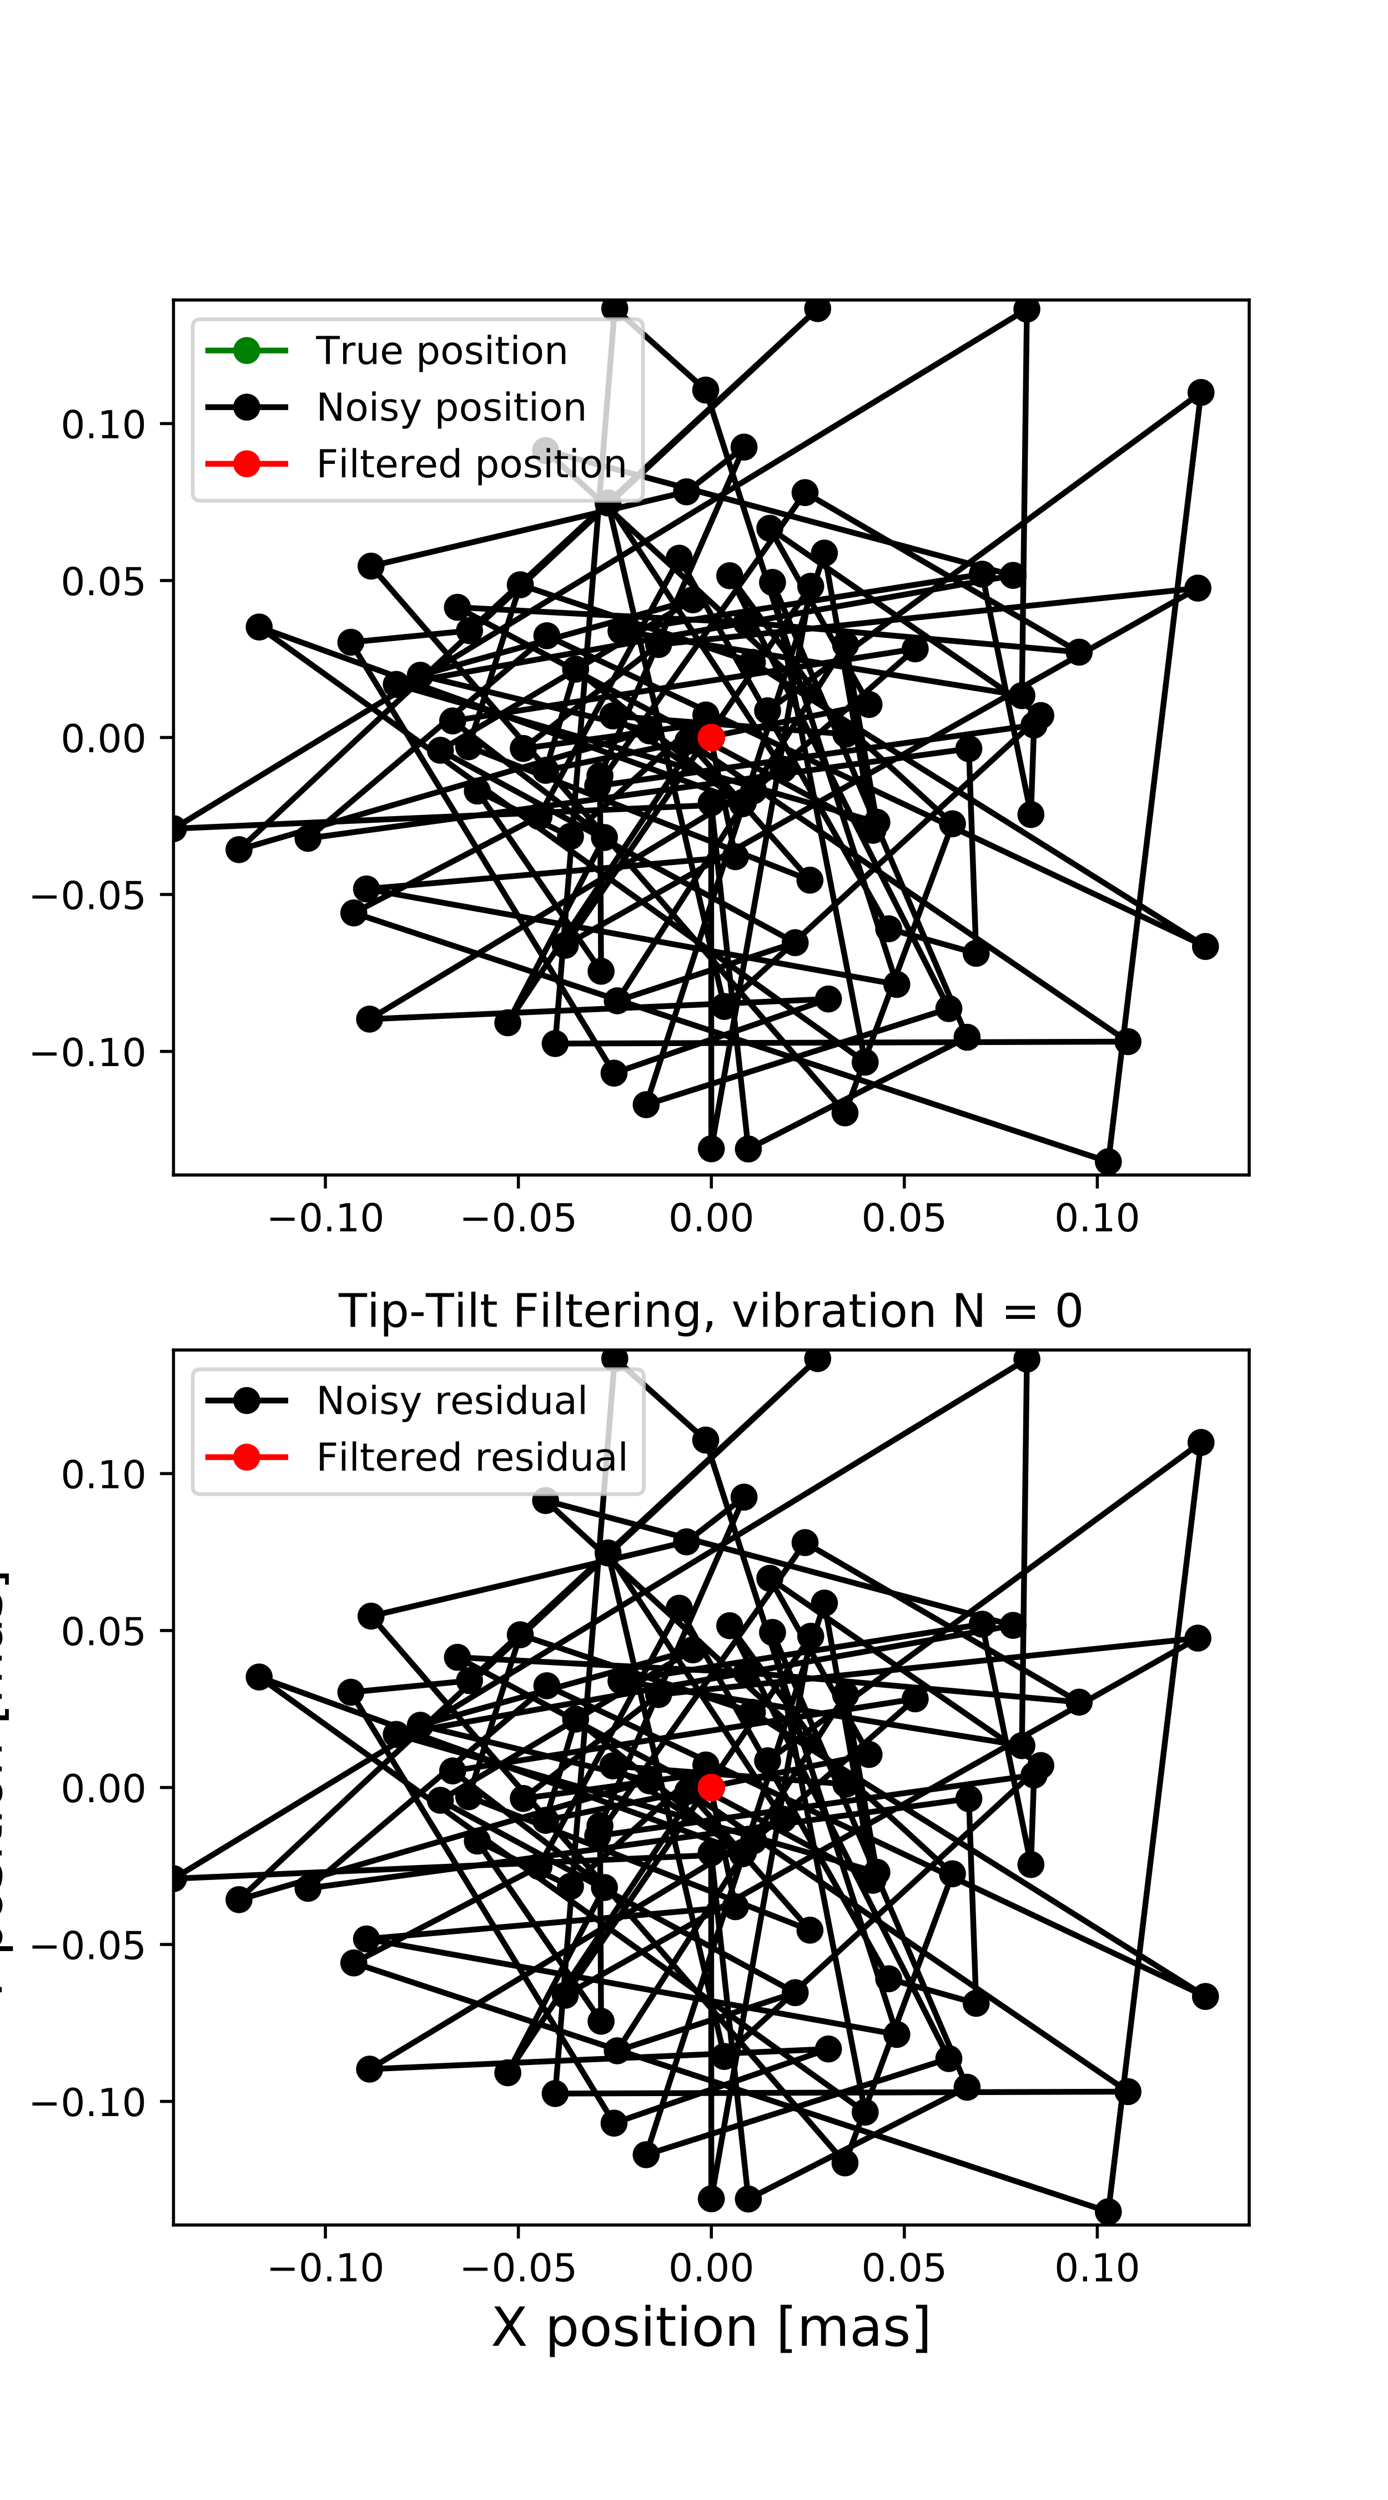 <?xml version="1.0" encoding="utf-8" standalone="no"?>
<!DOCTYPE svg PUBLIC "-//W3C//DTD SVG 1.1//EN"
  "http://www.w3.org/Graphics/SVG/1.1/DTD/svg11.dtd">
<!-- Created with matplotlib (http://matplotlib.org/) -->
<svg height="648pt" version="1.1" viewBox="0 0 360 648" width="360pt" xmlns="http://www.w3.org/2000/svg" xmlns:xlink="http://www.w3.org/1999/xlink">
 <defs>
  <style type="text/css">
*{stroke-linecap:butt;stroke-linejoin:round;}
  </style>
 </defs>
 <g id="figure_1">
  <g id="patch_1">
   <path d="M 0 648 
L 360 648 
L 360 0 
L 0 0 
z
" style="fill:#ffffff;"/>
  </g>
  <g id="axes_1">
   <g id="patch_2">
    <path d="M 45 304.56 
L 324 304.56 
L 324 77.76 
L 45 77.76 
z
" style="fill:#ffffff;"/>
   </g>
   <g id="matplotlib.axis_1">
    <g id="xtick_1">
     <g id="line2d_1">
      <defs>
       <path d="M 0 0 
L 0 3.5 
" id="m826e8efa1d" style="stroke:#000000;stroke-width:0.8;"/>
      </defs>
      <g>
       <use style="stroke:#000000;stroke-width:0.8;" x="84.399" xlink:href="#m826e8efa1d" y="304.56"/>
      </g>
     </g>
     <g id="text_1">
      <!-- −0.10 -->
      <defs>
       <path d="M 10.594 35.5 
L 73.188 35.5 
L 73.188 27.203 
L 10.594 27.203 
z
" id="DejaVuSans-2212"/>
       <path d="M 31.781 66.406 
Q 24.172 66.406 20.328 58.906 
Q 16.5 51.422 16.5 36.375 
Q 16.5 21.391 20.328 13.891 
Q 24.172 6.391 31.781 6.391 
Q 39.453 6.391 43.281 13.891 
Q 47.125 21.391 47.125 36.375 
Q 47.125 51.422 43.281 58.906 
Q 39.453 66.406 31.781 66.406 
z
M 31.781 74.219 
Q 44.047 74.219 50.516 64.516 
Q 56.984 54.828 56.984 36.375 
Q 56.984 17.969 50.516 8.266 
Q 44.047 -1.422 31.781 -1.422 
Q 19.531 -1.422 13.062 8.266 
Q 6.594 17.969 6.594 36.375 
Q 6.594 54.828 13.062 64.516 
Q 19.531 74.219 31.781 74.219 
z
" id="DejaVuSans-30"/>
       <path d="M 10.688 12.406 
L 21 12.406 
L 21 0 
L 10.688 0 
z
" id="DejaVuSans-2e"/>
       <path d="M 12.406 8.297 
L 28.516 8.297 
L 28.516 63.922 
L 10.984 60.406 
L 10.984 69.391 
L 28.422 72.906 
L 38.281 72.906 
L 38.281 8.297 
L 54.391 8.297 
L 54.391 0 
L 12.406 0 
z
" id="DejaVuSans-31"/>
      </defs>
      <g transform="translate(69.077 319.158)scale(0.1 -0.1)">
       <use xlink:href="#DejaVuSans-2212"/>
       <use x="83.789" xlink:href="#DejaVuSans-30"/>
       <use x="147.412" xlink:href="#DejaVuSans-2e"/>
       <use x="179.199" xlink:href="#DejaVuSans-31"/>
       <use x="242.822" xlink:href="#DejaVuSans-30"/>
      </g>
     </g>
    </g>
    <g id="xtick_2">
     <g id="line2d_2">
      <g>
       <use style="stroke:#000000;stroke-width:0.8;" x="134.45" xlink:href="#m826e8efa1d" y="304.56"/>
      </g>
     </g>
     <g id="text_2">
      <!-- −0.05 -->
      <defs>
       <path d="M 10.797 72.906 
L 49.516 72.906 
L 49.516 64.594 
L 19.828 64.594 
L 19.828 46.734 
Q 21.969 47.469 24.109 47.828 
Q 26.266 48.188 28.422 48.188 
Q 40.625 48.188 47.75 41.5 
Q 54.891 34.812 54.891 23.391 
Q 54.891 11.625 47.562 5.094 
Q 40.234 -1.422 26.906 -1.422 
Q 22.312 -1.422 17.547 -0.641 
Q 12.797 0.141 7.719 1.703 
L 7.719 11.625 
Q 12.109 9.234 16.797 8.062 
Q 21.484 6.891 26.703 6.891 
Q 35.156 6.891 40.078 11.328 
Q 45.016 15.766 45.016 23.391 
Q 45.016 31 40.078 35.438 
Q 35.156 39.891 26.703 39.891 
Q 22.75 39.891 18.812 39.016 
Q 14.891 38.141 10.797 36.281 
z
" id="DejaVuSans-35"/>
      </defs>
      <g transform="translate(119.127 319.158)scale(0.1 -0.1)">
       <use xlink:href="#DejaVuSans-2212"/>
       <use x="83.789" xlink:href="#DejaVuSans-30"/>
       <use x="147.412" xlink:href="#DejaVuSans-2e"/>
       <use x="179.199" xlink:href="#DejaVuSans-30"/>
       <use x="242.822" xlink:href="#DejaVuSans-35"/>
      </g>
     </g>
    </g>
    <g id="xtick_3">
     <g id="line2d_3">
      <g>
       <use style="stroke:#000000;stroke-width:0.8;" x="184.5" xlink:href="#m826e8efa1d" y="304.56"/>
      </g>
     </g>
     <g id="text_3">
      <!-- 0.00 -->
      <g transform="translate(173.367 319.158)scale(0.1 -0.1)">
       <use xlink:href="#DejaVuSans-30"/>
       <use x="63.623" xlink:href="#DejaVuSans-2e"/>
       <use x="95.41" xlink:href="#DejaVuSans-30"/>
       <use x="159.033" xlink:href="#DejaVuSans-30"/>
      </g>
     </g>
    </g>
    <g id="xtick_4">
     <g id="line2d_4">
      <g>
       <use style="stroke:#000000;stroke-width:0.8;" x="234.55" xlink:href="#m826e8efa1d" y="304.56"/>
      </g>
     </g>
     <g id="text_4">
      <!-- 0.05 -->
      <g transform="translate(223.417 319.158)scale(0.1 -0.1)">
       <use xlink:href="#DejaVuSans-30"/>
       <use x="63.623" xlink:href="#DejaVuSans-2e"/>
       <use x="95.41" xlink:href="#DejaVuSans-30"/>
       <use x="159.033" xlink:href="#DejaVuSans-35"/>
      </g>
     </g>
    </g>
    <g id="xtick_5">
     <g id="line2d_5">
      <g>
       <use style="stroke:#000000;stroke-width:0.8;" x="284.601" xlink:href="#m826e8efa1d" y="304.56"/>
      </g>
     </g>
     <g id="text_5">
      <!-- 0.10 -->
      <g transform="translate(273.468 319.158)scale(0.1 -0.1)">
       <use xlink:href="#DejaVuSans-30"/>
       <use x="63.623" xlink:href="#DejaVuSans-2e"/>
       <use x="95.41" xlink:href="#DejaVuSans-31"/>
       <use x="159.033" xlink:href="#DejaVuSans-30"/>
      </g>
     </g>
    </g>
   </g>
   <g id="matplotlib.axis_2">
    <g id="ytick_1">
     <g id="line2d_6">
      <defs>
       <path d="M 0 0 
L -3.5 0 
" id="m5aa0009e5b" style="stroke:#000000;stroke-width:0.8;"/>
      </defs>
      <g>
       <use style="stroke:#000000;stroke-width:0.8;" x="45" xlink:href="#m5aa0009e5b" y="272.532"/>
      </g>
     </g>
     <g id="text_6">
      <!-- −0.10 -->
      <g transform="translate(7.355 276.331)scale(0.1 -0.1)">
       <use xlink:href="#DejaVuSans-2212"/>
       <use x="83.789" xlink:href="#DejaVuSans-30"/>
       <use x="147.412" xlink:href="#DejaVuSans-2e"/>
       <use x="179.199" xlink:href="#DejaVuSans-31"/>
       <use x="242.822" xlink:href="#DejaVuSans-30"/>
      </g>
     </g>
    </g>
    <g id="ytick_2">
     <g id="line2d_7">
      <g>
       <use style="stroke:#000000;stroke-width:0.8;" x="45" xlink:href="#m5aa0009e5b" y="231.846"/>
      </g>
     </g>
     <g id="text_7">
      <!-- −0.05 -->
      <g transform="translate(7.355 235.645)scale(0.1 -0.1)">
       <use xlink:href="#DejaVuSans-2212"/>
       <use x="83.789" xlink:href="#DejaVuSans-30"/>
       <use x="147.412" xlink:href="#DejaVuSans-2e"/>
       <use x="179.199" xlink:href="#DejaVuSans-30"/>
       <use x="242.822" xlink:href="#DejaVuSans-35"/>
      </g>
     </g>
    </g>
    <g id="ytick_3">
     <g id="line2d_8">
      <g>
       <use style="stroke:#000000;stroke-width:0.8;" x="45" xlink:href="#m5aa0009e5b" y="191.16"/>
      </g>
     </g>
     <g id="text_8">
      <!-- 0.00 -->
      <g transform="translate(15.734 194.959)scale(0.1 -0.1)">
       <use xlink:href="#DejaVuSans-30"/>
       <use x="63.623" xlink:href="#DejaVuSans-2e"/>
       <use x="95.41" xlink:href="#DejaVuSans-30"/>
       <use x="159.033" xlink:href="#DejaVuSans-30"/>
      </g>
     </g>
    </g>
    <g id="ytick_4">
     <g id="line2d_9">
      <g>
       <use style="stroke:#000000;stroke-width:0.8;" x="45" xlink:href="#m5aa0009e5b" y="150.474"/>
      </g>
     </g>
     <g id="text_9">
      <!-- 0.05 -->
      <g transform="translate(15.734 154.273)scale(0.1 -0.1)">
       <use xlink:href="#DejaVuSans-30"/>
       <use x="63.623" xlink:href="#DejaVuSans-2e"/>
       <use x="95.41" xlink:href="#DejaVuSans-30"/>
       <use x="159.033" xlink:href="#DejaVuSans-35"/>
      </g>
     </g>
    </g>
    <g id="ytick_5">
     <g id="line2d_10">
      <g>
       <use style="stroke:#000000;stroke-width:0.8;" x="45" xlink:href="#m5aa0009e5b" y="109.788"/>
      </g>
     </g>
     <g id="text_10">
      <!-- 0.10 -->
      <g transform="translate(15.734 113.587)scale(0.1 -0.1)">
       <use xlink:href="#DejaVuSans-30"/>
       <use x="63.623" xlink:href="#DejaVuSans-2e"/>
       <use x="95.41" xlink:href="#DejaVuSans-31"/>
       <use x="159.033" xlink:href="#DejaVuSans-30"/>
      </g>
     </g>
    </g>
   </g>
   <g id="line2d_11">
    <path clip-path="url(#p1fbccd69f1)" d="M 184.5 191.16 
L 184.5 191.16 
L 184.5 191.16 
L 184.5 191.16 
L 184.5 191.16 
L 184.5 191.16 
L 184.5 191.16 
L 184.5 191.16 
L 184.5 191.16 
L 184.5 191.16 
L 184.5 191.16 
L 184.5 191.16 
L 184.5 191.16 
L 184.5 191.16 
L 184.5 191.16 
L 184.5 191.16 
L 184.5 191.16 
L 184.5 191.16 
L 184.5 191.16 
L 184.5 191.16 
L 184.5 191.16 
L 184.5 191.16 
L 184.5 191.16 
L 184.5 191.16 
L 184.5 191.16 
L 184.5 191.16 
L 184.5 191.16 
L 184.5 191.16 
L 184.5 191.16 
L 184.5 191.16 
L 184.5 191.16 
L 184.5 191.16 
L 184.5 191.16 
L 184.5 191.16 
L 184.5 191.16 
L 184.5 191.16 
L 184.5 191.16 
L 184.5 191.16 
L 184.5 191.16 
L 184.5 191.16 
L 184.5 191.16 
L 184.5 191.16 
L 184.5 191.16 
L 184.5 191.16 
L 184.5 191.16 
L 184.5 191.16 
L 184.5 191.16 
L 184.5 191.16 
L 184.5 191.16 
L 184.5 191.16 
L 184.5 191.16 
L 184.5 191.16 
L 184.5 191.16 
L 184.5 191.16 
L 184.5 191.16 
L 184.5 191.16 
L 184.5 191.16 
L 184.5 191.16 
L 184.5 191.16 
L 184.5 191.16 
L 184.5 191.16 
L 184.5 191.16 
L 184.5 191.16 
L 184.5 191.16 
L 184.5 191.16 
L 184.5 191.16 
L 184.5 191.16 
L 184.5 191.16 
L 184.5 191.16 
L 184.5 191.16 
L 184.5 191.16 
L 184.5 191.16 
L 184.5 191.16 
L 184.5 191.16 
L 184.5 191.16 
L 184.5 191.16 
L 184.5 191.16 
L 184.5 191.16 
L 184.5 191.16 
L 184.5 191.16 
L 184.5 191.16 
L 184.5 191.16 
L 184.5 191.16 
L 184.5 191.16 
L 184.5 191.16 
L 184.5 191.16 
L 184.5 191.16 
L 184.5 191.16 
L 184.5 191.16 
L 184.5 191.16 
L 184.5 191.16 
L 184.5 191.16 
L 184.5 191.16 
L 184.5 191.16 
L 184.5 191.16 
L 184.5 191.16 
L 184.5 191.16 
L 184.5 191.16 
L 184.5 191.16 
" style="fill:none;stroke:#008000;stroke-linecap:square;stroke-width:1.5;"/>
    <defs>
     <path d="M 0 3 
C 0.796 3 1.559 2.684 2.121 2.121 
C 2.684 1.559 3 0.796 3 0 
C 3 -0.796 2.684 -1.559 2.121 -2.121 
C 1.559 -2.684 0.796 -3 0 -3 
C -0.796 -3 -1.559 -2.684 -2.121 -2.121 
C -2.684 -1.559 -3 -0.796 -3 0 
C -3 0.796 -2.684 1.559 -2.121 2.121 
C -1.559 2.684 -0.796 3 0 3 
z
" id="m922acc01f7" style="stroke:#008000;"/>
    </defs>
    <g clip-path="url(#p1fbccd69f1)">
     <use style="fill:#008000;stroke:#008000;" x="184.5" xlink:href="#m922acc01f7" y="191.16"/>
     <use style="fill:#008000;stroke:#008000;" x="184.5" xlink:href="#m922acc01f7" y="191.16"/>
     <use style="fill:#008000;stroke:#008000;" x="184.5" xlink:href="#m922acc01f7" y="191.16"/>
     <use style="fill:#008000;stroke:#008000;" x="184.5" xlink:href="#m922acc01f7" y="191.16"/>
     <use style="fill:#008000;stroke:#008000;" x="184.5" xlink:href="#m922acc01f7" y="191.16"/>
     <use style="fill:#008000;stroke:#008000;" x="184.5" xlink:href="#m922acc01f7" y="191.16"/>
     <use style="fill:#008000;stroke:#008000;" x="184.5" xlink:href="#m922acc01f7" y="191.16"/>
     <use style="fill:#008000;stroke:#008000;" x="184.5" xlink:href="#m922acc01f7" y="191.16"/>
     <use style="fill:#008000;stroke:#008000;" x="184.5" xlink:href="#m922acc01f7" y="191.16"/>
     <use style="fill:#008000;stroke:#008000;" x="184.5" xlink:href="#m922acc01f7" y="191.16"/>
     <use style="fill:#008000;stroke:#008000;" x="184.5" xlink:href="#m922acc01f7" y="191.16"/>
     <use style="fill:#008000;stroke:#008000;" x="184.5" xlink:href="#m922acc01f7" y="191.16"/>
     <use style="fill:#008000;stroke:#008000;" x="184.5" xlink:href="#m922acc01f7" y="191.16"/>
     <use style="fill:#008000;stroke:#008000;" x="184.5" xlink:href="#m922acc01f7" y="191.16"/>
     <use style="fill:#008000;stroke:#008000;" x="184.5" xlink:href="#m922acc01f7" y="191.16"/>
     <use style="fill:#008000;stroke:#008000;" x="184.5" xlink:href="#m922acc01f7" y="191.16"/>
     <use style="fill:#008000;stroke:#008000;" x="184.5" xlink:href="#m922acc01f7" y="191.16"/>
     <use style="fill:#008000;stroke:#008000;" x="184.5" xlink:href="#m922acc01f7" y="191.16"/>
     <use style="fill:#008000;stroke:#008000;" x="184.5" xlink:href="#m922acc01f7" y="191.16"/>
     <use style="fill:#008000;stroke:#008000;" x="184.5" xlink:href="#m922acc01f7" y="191.16"/>
     <use style="fill:#008000;stroke:#008000;" x="184.5" xlink:href="#m922acc01f7" y="191.16"/>
     <use style="fill:#008000;stroke:#008000;" x="184.5" xlink:href="#m922acc01f7" y="191.16"/>
     <use style="fill:#008000;stroke:#008000;" x="184.5" xlink:href="#m922acc01f7" y="191.16"/>
     <use style="fill:#008000;stroke:#008000;" x="184.5" xlink:href="#m922acc01f7" y="191.16"/>
     <use style="fill:#008000;stroke:#008000;" x="184.5" xlink:href="#m922acc01f7" y="191.16"/>
     <use style="fill:#008000;stroke:#008000;" x="184.5" xlink:href="#m922acc01f7" y="191.16"/>
     <use style="fill:#008000;stroke:#008000;" x="184.5" xlink:href="#m922acc01f7" y="191.16"/>
     <use style="fill:#008000;stroke:#008000;" x="184.5" xlink:href="#m922acc01f7" y="191.16"/>
     <use style="fill:#008000;stroke:#008000;" x="184.5" xlink:href="#m922acc01f7" y="191.16"/>
     <use style="fill:#008000;stroke:#008000;" x="184.5" xlink:href="#m922acc01f7" y="191.16"/>
     <use style="fill:#008000;stroke:#008000;" x="184.5" xlink:href="#m922acc01f7" y="191.16"/>
     <use style="fill:#008000;stroke:#008000;" x="184.5" xlink:href="#m922acc01f7" y="191.16"/>
     <use style="fill:#008000;stroke:#008000;" x="184.5" xlink:href="#m922acc01f7" y="191.16"/>
     <use style="fill:#008000;stroke:#008000;" x="184.5" xlink:href="#m922acc01f7" y="191.16"/>
     <use style="fill:#008000;stroke:#008000;" x="184.5" xlink:href="#m922acc01f7" y="191.16"/>
     <use style="fill:#008000;stroke:#008000;" x="184.5" xlink:href="#m922acc01f7" y="191.16"/>
     <use style="fill:#008000;stroke:#008000;" x="184.5" xlink:href="#m922acc01f7" y="191.16"/>
     <use style="fill:#008000;stroke:#008000;" x="184.5" xlink:href="#m922acc01f7" y="191.16"/>
     <use style="fill:#008000;stroke:#008000;" x="184.5" xlink:href="#m922acc01f7" y="191.16"/>
     <use style="fill:#008000;stroke:#008000;" x="184.5" xlink:href="#m922acc01f7" y="191.16"/>
     <use style="fill:#008000;stroke:#008000;" x="184.5" xlink:href="#m922acc01f7" y="191.16"/>
     <use style="fill:#008000;stroke:#008000;" x="184.5" xlink:href="#m922acc01f7" y="191.16"/>
     <use style="fill:#008000;stroke:#008000;" x="184.5" xlink:href="#m922acc01f7" y="191.16"/>
     <use style="fill:#008000;stroke:#008000;" x="184.5" xlink:href="#m922acc01f7" y="191.16"/>
     <use style="fill:#008000;stroke:#008000;" x="184.5" xlink:href="#m922acc01f7" y="191.16"/>
     <use style="fill:#008000;stroke:#008000;" x="184.5" xlink:href="#m922acc01f7" y="191.16"/>
     <use style="fill:#008000;stroke:#008000;" x="184.5" xlink:href="#m922acc01f7" y="191.16"/>
     <use style="fill:#008000;stroke:#008000;" x="184.5" xlink:href="#m922acc01f7" y="191.16"/>
     <use style="fill:#008000;stroke:#008000;" x="184.5" xlink:href="#m922acc01f7" y="191.16"/>
     <use style="fill:#008000;stroke:#008000;" x="184.5" xlink:href="#m922acc01f7" y="191.16"/>
     <use style="fill:#008000;stroke:#008000;" x="184.5" xlink:href="#m922acc01f7" y="191.16"/>
     <use style="fill:#008000;stroke:#008000;" x="184.5" xlink:href="#m922acc01f7" y="191.16"/>
     <use style="fill:#008000;stroke:#008000;" x="184.5" xlink:href="#m922acc01f7" y="191.16"/>
     <use style="fill:#008000;stroke:#008000;" x="184.5" xlink:href="#m922acc01f7" y="191.16"/>
     <use style="fill:#008000;stroke:#008000;" x="184.5" xlink:href="#m922acc01f7" y="191.16"/>
     <use style="fill:#008000;stroke:#008000;" x="184.5" xlink:href="#m922acc01f7" y="191.16"/>
     <use style="fill:#008000;stroke:#008000;" x="184.5" xlink:href="#m922acc01f7" y="191.16"/>
     <use style="fill:#008000;stroke:#008000;" x="184.5" xlink:href="#m922acc01f7" y="191.16"/>
     <use style="fill:#008000;stroke:#008000;" x="184.5" xlink:href="#m922acc01f7" y="191.16"/>
     <use style="fill:#008000;stroke:#008000;" x="184.5" xlink:href="#m922acc01f7" y="191.16"/>
     <use style="fill:#008000;stroke:#008000;" x="184.5" xlink:href="#m922acc01f7" y="191.16"/>
     <use style="fill:#008000;stroke:#008000;" x="184.5" xlink:href="#m922acc01f7" y="191.16"/>
     <use style="fill:#008000;stroke:#008000;" x="184.5" xlink:href="#m922acc01f7" y="191.16"/>
     <use style="fill:#008000;stroke:#008000;" x="184.5" xlink:href="#m922acc01f7" y="191.16"/>
     <use style="fill:#008000;stroke:#008000;" x="184.5" xlink:href="#m922acc01f7" y="191.16"/>
     <use style="fill:#008000;stroke:#008000;" x="184.5" xlink:href="#m922acc01f7" y="191.16"/>
     <use style="fill:#008000;stroke:#008000;" x="184.5" xlink:href="#m922acc01f7" y="191.16"/>
     <use style="fill:#008000;stroke:#008000;" x="184.5" xlink:href="#m922acc01f7" y="191.16"/>
     <use style="fill:#008000;stroke:#008000;" x="184.5" xlink:href="#m922acc01f7" y="191.16"/>
     <use style="fill:#008000;stroke:#008000;" x="184.5" xlink:href="#m922acc01f7" y="191.16"/>
     <use style="fill:#008000;stroke:#008000;" x="184.5" xlink:href="#m922acc01f7" y="191.16"/>
     <use style="fill:#008000;stroke:#008000;" x="184.5" xlink:href="#m922acc01f7" y="191.16"/>
     <use style="fill:#008000;stroke:#008000;" x="184.5" xlink:href="#m922acc01f7" y="191.16"/>
     <use style="fill:#008000;stroke:#008000;" x="184.5" xlink:href="#m922acc01f7" y="191.16"/>
     <use style="fill:#008000;stroke:#008000;" x="184.5" xlink:href="#m922acc01f7" y="191.16"/>
     <use style="fill:#008000;stroke:#008000;" x="184.5" xlink:href="#m922acc01f7" y="191.16"/>
     <use style="fill:#008000;stroke:#008000;" x="184.5" xlink:href="#m922acc01f7" y="191.16"/>
     <use style="fill:#008000;stroke:#008000;" x="184.5" xlink:href="#m922acc01f7" y="191.16"/>
     <use style="fill:#008000;stroke:#008000;" x="184.5" xlink:href="#m922acc01f7" y="191.16"/>
     <use style="fill:#008000;stroke:#008000;" x="184.5" xlink:href="#m922acc01f7" y="191.16"/>
     <use style="fill:#008000;stroke:#008000;" x="184.5" xlink:href="#m922acc01f7" y="191.16"/>
     <use style="fill:#008000;stroke:#008000;" x="184.5" xlink:href="#m922acc01f7" y="191.16"/>
     <use style="fill:#008000;stroke:#008000;" x="184.5" xlink:href="#m922acc01f7" y="191.16"/>
     <use style="fill:#008000;stroke:#008000;" x="184.5" xlink:href="#m922acc01f7" y="191.16"/>
     <use style="fill:#008000;stroke:#008000;" x="184.5" xlink:href="#m922acc01f7" y="191.16"/>
     <use style="fill:#008000;stroke:#008000;" x="184.5" xlink:href="#m922acc01f7" y="191.16"/>
     <use style="fill:#008000;stroke:#008000;" x="184.5" xlink:href="#m922acc01f7" y="191.16"/>
     <use style="fill:#008000;stroke:#008000;" x="184.5" xlink:href="#m922acc01f7" y="191.16"/>
     <use style="fill:#008000;stroke:#008000;" x="184.5" xlink:href="#m922acc01f7" y="191.16"/>
     <use style="fill:#008000;stroke:#008000;" x="184.5" xlink:href="#m922acc01f7" y="191.16"/>
     <use style="fill:#008000;stroke:#008000;" x="184.5" xlink:href="#m922acc01f7" y="191.16"/>
     <use style="fill:#008000;stroke:#008000;" x="184.5" xlink:href="#m922acc01f7" y="191.16"/>
     <use style="fill:#008000;stroke:#008000;" x="184.5" xlink:href="#m922acc01f7" y="191.16"/>
     <use style="fill:#008000;stroke:#008000;" x="184.5" xlink:href="#m922acc01f7" y="191.16"/>
     <use style="fill:#008000;stroke:#008000;" x="184.5" xlink:href="#m922acc01f7" y="191.16"/>
     <use style="fill:#008000;stroke:#008000;" x="184.5" xlink:href="#m922acc01f7" y="191.16"/>
     <use style="fill:#008000;stroke:#008000;" x="184.5" xlink:href="#m922acc01f7" y="191.16"/>
     <use style="fill:#008000;stroke:#008000;" x="184.5" xlink:href="#m922acc01f7" y="191.16"/>
     <use style="fill:#008000;stroke:#008000;" x="184.5" xlink:href="#m922acc01f7" y="191.16"/>
    </g>
   </g>
   <g id="line2d_12">
    <path clip-path="url(#p1fbccd69f1)" d="M 195.462 204.959 
L 237.369 168.183 
L 117.403 186.865 
L 156.769 217.087 
L 131.707 265.107 
L 183.34 187.53 
L 135.724 194.005 
L 170.81 167.067 
L 310.699 152.44 
L 146.614 245.006 
L 210.271 151.96 
L 184.494 297.768 
L 184.449 208.111 
L 194.099 297.823 
L 250.837 268.858 
L 200.368 150.961 
L 224.4 275.314 
L 67.221 162.523 
L 192.819 207.921 
L 158.957 185.562 
L 219.395 190.291 
L 189.266 149.226 
L 246.102 261.427 
L 167.594 286.336 
L 213.825 143.356 
L 226.404 215.216 
L 118.642 157.417 
L 193.611 161.367 
L 279.903 169.038 
L 208.804 127.683 
L 155.026 203.687 
L 268.202 187.938 
L 267.384 211.129 
L 254.755 148.827 
L 161.061 163.545 
L 265.049 180.313 
L 266.341 80.131 
L 45 214.788 
L 192.549 208.348 
L 149.296 173.447 
L 141.525 199.675 
L 225.397 182.6 
L 199.663 136.939 
L 269.95 185.466 
L 187.859 260.876 
L 157.714 130.37 
L 203.117 199.394 
L 95.859 264.158 
L 214.876 258.939 
L 159.263 278.158 
L 90.999 166.471 
L 121.778 163.472 
L 212.08 79.985 
L 61.988 220.226 
L 168.428 189.425 
L 109.023 175.027 
L 179.708 155.478 
L 114.218 194.475 
L 206.243 244.343 
L 160.097 259.405 
L 219.302 167.113 
L 227.434 213.134 
L 102.783 177.399 
L 262.771 149.141 
L 141.507 116.781 
L 247.04 213.528 
L 219.167 288.46 
L 96.238 146.741 
L 178.062 127.484 
L 192.979 115.894 
L 155.609 201.076 
L 155.901 251.751 
L 123.803 205.045 
L 147.966 216.787 
L 183.078 185.319 
L 190.748 222.056 
L 95.057 230.417 
L 232.604 255.165 
L 183.037 101.108 
L 159.446 79.964 
L 143.997 270.491 
L 292.56 269.995 
L 178.422 192.128 
L 210.077 228.14 
L 121.565 193.552 
L 134.945 151.572 
L 195.143 171.674 
L 312.662 245.326 
L 141.841 164.788 
L 79.898 217.298 
L 251.287 194.058 
L 253.188 247.1 
L 230.493 240.741 
L 176.176 144.692 
L 139.796 211.637 
L 91.768 236.63 
L 287.468 301.123 
L 311.509 101.725 
L 199.088 184.232 
" style="fill:none;stroke:#000000;stroke-linecap:square;stroke-width:1.5;"/>
    <defs>
     <path d="M 0 3 
C 0.796 3 1.559 2.684 2.121 2.121 
C 2.684 1.559 3 0.796 3 0 
C 3 -0.796 2.684 -1.559 2.121 -2.121 
C 1.559 -2.684 0.796 -3 0 -3 
C -0.796 -3 -1.559 -2.684 -2.121 -2.121 
C -2.684 -1.559 -3 -0.796 -3 0 
C -3 0.796 -2.684 1.559 -2.121 2.121 
C -1.559 2.684 -0.796 3 0 3 
z
" id="m7e87280d47" style="stroke:#000000;"/>
    </defs>
    <g clip-path="url(#p1fbccd69f1)">
     <use style="stroke:#000000;" x="195.462" xlink:href="#m7e87280d47" y="204.959"/>
     <use style="stroke:#000000;" x="237.369" xlink:href="#m7e87280d47" y="168.183"/>
     <use style="stroke:#000000;" x="117.403" xlink:href="#m7e87280d47" y="186.865"/>
     <use style="stroke:#000000;" x="156.769" xlink:href="#m7e87280d47" y="217.087"/>
     <use style="stroke:#000000;" x="131.707" xlink:href="#m7e87280d47" y="265.107"/>
     <use style="stroke:#000000;" x="183.34" xlink:href="#m7e87280d47" y="187.53"/>
     <use style="stroke:#000000;" x="135.724" xlink:href="#m7e87280d47" y="194.005"/>
     <use style="stroke:#000000;" x="170.81" xlink:href="#m7e87280d47" y="167.067"/>
     <use style="stroke:#000000;" x="310.699" xlink:href="#m7e87280d47" y="152.44"/>
     <use style="stroke:#000000;" x="146.614" xlink:href="#m7e87280d47" y="245.006"/>
     <use style="stroke:#000000;" x="210.271" xlink:href="#m7e87280d47" y="151.96"/>
     <use style="stroke:#000000;" x="184.494" xlink:href="#m7e87280d47" y="297.768"/>
     <use style="stroke:#000000;" x="184.449" xlink:href="#m7e87280d47" y="208.111"/>
     <use style="stroke:#000000;" x="194.099" xlink:href="#m7e87280d47" y="297.823"/>
     <use style="stroke:#000000;" x="250.837" xlink:href="#m7e87280d47" y="268.858"/>
     <use style="stroke:#000000;" x="200.368" xlink:href="#m7e87280d47" y="150.961"/>
     <use style="stroke:#000000;" x="224.4" xlink:href="#m7e87280d47" y="275.314"/>
     <use style="stroke:#000000;" x="67.221" xlink:href="#m7e87280d47" y="162.523"/>
     <use style="stroke:#000000;" x="192.819" xlink:href="#m7e87280d47" y="207.921"/>
     <use style="stroke:#000000;" x="158.957" xlink:href="#m7e87280d47" y="185.562"/>
     <use style="stroke:#000000;" x="219.395" xlink:href="#m7e87280d47" y="190.291"/>
     <use style="stroke:#000000;" x="189.266" xlink:href="#m7e87280d47" y="149.226"/>
     <use style="stroke:#000000;" x="246.102" xlink:href="#m7e87280d47" y="261.427"/>
     <use style="stroke:#000000;" x="167.594" xlink:href="#m7e87280d47" y="286.336"/>
     <use style="stroke:#000000;" x="213.825" xlink:href="#m7e87280d47" y="143.356"/>
     <use style="stroke:#000000;" x="226.404" xlink:href="#m7e87280d47" y="215.216"/>
     <use style="stroke:#000000;" x="118.642" xlink:href="#m7e87280d47" y="157.417"/>
     <use style="stroke:#000000;" x="193.611" xlink:href="#m7e87280d47" y="161.367"/>
     <use style="stroke:#000000;" x="279.903" xlink:href="#m7e87280d47" y="169.038"/>
     <use style="stroke:#000000;" x="208.804" xlink:href="#m7e87280d47" y="127.683"/>
     <use style="stroke:#000000;" x="155.026" xlink:href="#m7e87280d47" y="203.687"/>
     <use style="stroke:#000000;" x="268.202" xlink:href="#m7e87280d47" y="187.938"/>
     <use style="stroke:#000000;" x="267.384" xlink:href="#m7e87280d47" y="211.129"/>
     <use style="stroke:#000000;" x="254.755" xlink:href="#m7e87280d47" y="148.827"/>
     <use style="stroke:#000000;" x="161.061" xlink:href="#m7e87280d47" y="163.545"/>
     <use style="stroke:#000000;" x="265.049" xlink:href="#m7e87280d47" y="180.313"/>
     <use style="stroke:#000000;" x="266.341" xlink:href="#m7e87280d47" y="80.131"/>
     <use style="stroke:#000000;" x="45" xlink:href="#m7e87280d47" y="214.788"/>
     <use style="stroke:#000000;" x="192.549" xlink:href="#m7e87280d47" y="208.348"/>
     <use style="stroke:#000000;" x="149.296" xlink:href="#m7e87280d47" y="173.447"/>
     <use style="stroke:#000000;" x="141.525" xlink:href="#m7e87280d47" y="199.675"/>
     <use style="stroke:#000000;" x="225.397" xlink:href="#m7e87280d47" y="182.6"/>
     <use style="stroke:#000000;" x="199.663" xlink:href="#m7e87280d47" y="136.939"/>
     <use style="stroke:#000000;" x="269.95" xlink:href="#m7e87280d47" y="185.466"/>
     <use style="stroke:#000000;" x="187.859" xlink:href="#m7e87280d47" y="260.876"/>
     <use style="stroke:#000000;" x="157.714" xlink:href="#m7e87280d47" y="130.37"/>
     <use style="stroke:#000000;" x="203.117" xlink:href="#m7e87280d47" y="199.394"/>
     <use style="stroke:#000000;" x="95.859" xlink:href="#m7e87280d47" y="264.158"/>
     <use style="stroke:#000000;" x="214.876" xlink:href="#m7e87280d47" y="258.939"/>
     <use style="stroke:#000000;" x="159.263" xlink:href="#m7e87280d47" y="278.158"/>
     <use style="stroke:#000000;" x="90.999" xlink:href="#m7e87280d47" y="166.471"/>
     <use style="stroke:#000000;" x="121.778" xlink:href="#m7e87280d47" y="163.472"/>
     <use style="stroke:#000000;" x="212.08" xlink:href="#m7e87280d47" y="79.985"/>
     <use style="stroke:#000000;" x="61.988" xlink:href="#m7e87280d47" y="220.226"/>
     <use style="stroke:#000000;" x="168.428" xlink:href="#m7e87280d47" y="189.425"/>
     <use style="stroke:#000000;" x="109.023" xlink:href="#m7e87280d47" y="175.027"/>
     <use style="stroke:#000000;" x="179.708" xlink:href="#m7e87280d47" y="155.478"/>
     <use style="stroke:#000000;" x="114.218" xlink:href="#m7e87280d47" y="194.475"/>
     <use style="stroke:#000000;" x="206.243" xlink:href="#m7e87280d47" y="244.343"/>
     <use style="stroke:#000000;" x="160.097" xlink:href="#m7e87280d47" y="259.405"/>
     <use style="stroke:#000000;" x="219.302" xlink:href="#m7e87280d47" y="167.113"/>
     <use style="stroke:#000000;" x="227.434" xlink:href="#m7e87280d47" y="213.134"/>
     <use style="stroke:#000000;" x="102.783" xlink:href="#m7e87280d47" y="177.399"/>
     <use style="stroke:#000000;" x="262.771" xlink:href="#m7e87280d47" y="149.141"/>
     <use style="stroke:#000000;" x="141.507" xlink:href="#m7e87280d47" y="116.781"/>
     <use style="stroke:#000000;" x="247.04" xlink:href="#m7e87280d47" y="213.528"/>
     <use style="stroke:#000000;" x="219.167" xlink:href="#m7e87280d47" y="288.46"/>
     <use style="stroke:#000000;" x="96.238" xlink:href="#m7e87280d47" y="146.741"/>
     <use style="stroke:#000000;" x="178.062" xlink:href="#m7e87280d47" y="127.484"/>
     <use style="stroke:#000000;" x="192.979" xlink:href="#m7e87280d47" y="115.894"/>
     <use style="stroke:#000000;" x="155.609" xlink:href="#m7e87280d47" y="201.076"/>
     <use style="stroke:#000000;" x="155.901" xlink:href="#m7e87280d47" y="251.751"/>
     <use style="stroke:#000000;" x="123.803" xlink:href="#m7e87280d47" y="205.045"/>
     <use style="stroke:#000000;" x="147.966" xlink:href="#m7e87280d47" y="216.787"/>
     <use style="stroke:#000000;" x="183.078" xlink:href="#m7e87280d47" y="185.319"/>
     <use style="stroke:#000000;" x="190.748" xlink:href="#m7e87280d47" y="222.056"/>
     <use style="stroke:#000000;" x="95.057" xlink:href="#m7e87280d47" y="230.417"/>
     <use style="stroke:#000000;" x="232.604" xlink:href="#m7e87280d47" y="255.165"/>
     <use style="stroke:#000000;" x="183.037" xlink:href="#m7e87280d47" y="101.108"/>
     <use style="stroke:#000000;" x="159.446" xlink:href="#m7e87280d47" y="79.964"/>
     <use style="stroke:#000000;" x="143.997" xlink:href="#m7e87280d47" y="270.491"/>
     <use style="stroke:#000000;" x="292.56" xlink:href="#m7e87280d47" y="269.995"/>
     <use style="stroke:#000000;" x="178.422" xlink:href="#m7e87280d47" y="192.128"/>
     <use style="stroke:#000000;" x="210.077" xlink:href="#m7e87280d47" y="228.14"/>
     <use style="stroke:#000000;" x="121.565" xlink:href="#m7e87280d47" y="193.552"/>
     <use style="stroke:#000000;" x="134.945" xlink:href="#m7e87280d47" y="151.572"/>
     <use style="stroke:#000000;" x="195.143" xlink:href="#m7e87280d47" y="171.674"/>
     <use style="stroke:#000000;" x="312.662" xlink:href="#m7e87280d47" y="245.326"/>
     <use style="stroke:#000000;" x="141.841" xlink:href="#m7e87280d47" y="164.788"/>
     <use style="stroke:#000000;" x="79.898" xlink:href="#m7e87280d47" y="217.298"/>
     <use style="stroke:#000000;" x="251.287" xlink:href="#m7e87280d47" y="194.058"/>
     <use style="stroke:#000000;" x="253.188" xlink:href="#m7e87280d47" y="247.1"/>
     <use style="stroke:#000000;" x="230.493" xlink:href="#m7e87280d47" y="240.741"/>
     <use style="stroke:#000000;" x="176.176" xlink:href="#m7e87280d47" y="144.692"/>
     <use style="stroke:#000000;" x="139.796" xlink:href="#m7e87280d47" y="211.637"/>
     <use style="stroke:#000000;" x="91.768" xlink:href="#m7e87280d47" y="236.63"/>
     <use style="stroke:#000000;" x="287.468" xlink:href="#m7e87280d47" y="301.123"/>
     <use style="stroke:#000000;" x="311.509" xlink:href="#m7e87280d47" y="101.725"/>
     <use style="stroke:#000000;" x="199.088" xlink:href="#m7e87280d47" y="184.232"/>
    </g>
   </g>
   <g id="line2d_13">
    <path clip-path="url(#p1fbccd69f1)" d="M 184.5 191.16 
L 184.5 191.16 
L 184.5 191.16 
L 184.5 191.16 
L 184.5 191.16 
L 184.5 191.16 
L 184.5 191.16 
L 184.5 191.16 
L 184.5 191.16 
L 184.5 191.16 
L 184.5 191.16 
L 184.5 191.16 
L 184.5 191.16 
L 184.5 191.16 
L 184.5 191.16 
L 184.5 191.16 
L 184.5 191.16 
L 184.5 191.16 
L 184.5 191.16 
L 184.5 191.16 
L 184.5 191.16 
L 184.5 191.16 
L 184.5 191.16 
L 184.5 191.16 
L 184.5 191.16 
L 184.5 191.16 
L 184.5 191.16 
L 184.5 191.16 
L 184.5 191.16 
L 184.5 191.16 
L 184.5 191.16 
L 184.5 191.16 
L 184.5 191.16 
L 184.5 191.16 
L 184.5 191.16 
L 184.5 191.16 
L 184.5 191.16 
L 184.5 191.16 
L 184.5 191.16 
L 184.5 191.16 
L 184.5 191.16 
L 184.5 191.16 
L 184.5 191.16 
L 184.5 191.16 
L 184.5 191.16 
L 184.5 191.16 
L 184.5 191.16 
L 184.5 191.16 
L 184.5 191.16 
L 184.5 191.16 
L 184.5 191.16 
L 184.5 191.16 
L 184.5 191.16 
L 184.5 191.16 
L 184.5 191.16 
L 184.5 191.16 
L 184.5 191.16 
L 184.5 191.16 
L 184.5 191.16 
L 184.5 191.16 
L 184.5 191.16 
L 184.5 191.16 
L 184.5 191.16 
L 184.5 191.16 
L 184.5 191.16 
L 184.5 191.16 
L 184.5 191.16 
L 184.5 191.16 
L 184.5 191.16 
L 184.5 191.16 
L 184.5 191.16 
L 184.5 191.16 
L 184.5 191.16 
L 184.5 191.16 
L 184.5 191.16 
L 184.5 191.16 
L 184.5 191.16 
L 184.5 191.16 
L 184.5 191.16 
L 184.5 191.16 
L 184.5 191.16 
L 184.5 191.16 
L 184.5 191.16 
L 184.5 191.16 
L 184.5 191.16 
L 184.5 191.16 
L 184.5 191.16 
L 184.5 191.16 
L 184.5 191.16 
L 184.5 191.16 
L 184.5 191.16 
L 184.5 191.16 
L 184.5 191.16 
L 184.5 191.16 
L 184.5 191.16 
L 184.5 191.16 
L 184.5 191.16 
L 184.5 191.16 
L 184.5 191.16 
" style="fill:none;stroke:#ff0000;stroke-linecap:square;stroke-width:1.5;"/>
    <defs>
     <path d="M 0 3 
C 0.796 3 1.559 2.684 2.121 2.121 
C 2.684 1.559 3 0.796 3 0 
C 3 -0.796 2.684 -1.559 2.121 -2.121 
C 1.559 -2.684 0.796 -3 0 -3 
C -0.796 -3 -1.559 -2.684 -2.121 -2.121 
C -2.684 -1.559 -3 -0.796 -3 0 
C -3 0.796 -2.684 1.559 -2.121 2.121 
C -1.559 2.684 -0.796 3 0 3 
z
" id="mcffd5474cd" style="stroke:#ff0000;"/>
    </defs>
    <g clip-path="url(#p1fbccd69f1)">
     <use style="fill:#ff0000;stroke:#ff0000;" x="184.5" xlink:href="#mcffd5474cd" y="191.16"/>
     <use style="fill:#ff0000;stroke:#ff0000;" x="184.5" xlink:href="#mcffd5474cd" y="191.16"/>
     <use style="fill:#ff0000;stroke:#ff0000;" x="184.5" xlink:href="#mcffd5474cd" y="191.16"/>
     <use style="fill:#ff0000;stroke:#ff0000;" x="184.5" xlink:href="#mcffd5474cd" y="191.16"/>
     <use style="fill:#ff0000;stroke:#ff0000;" x="184.5" xlink:href="#mcffd5474cd" y="191.16"/>
     <use style="fill:#ff0000;stroke:#ff0000;" x="184.5" xlink:href="#mcffd5474cd" y="191.16"/>
     <use style="fill:#ff0000;stroke:#ff0000;" x="184.5" xlink:href="#mcffd5474cd" y="191.16"/>
     <use style="fill:#ff0000;stroke:#ff0000;" x="184.5" xlink:href="#mcffd5474cd" y="191.16"/>
     <use style="fill:#ff0000;stroke:#ff0000;" x="184.5" xlink:href="#mcffd5474cd" y="191.16"/>
     <use style="fill:#ff0000;stroke:#ff0000;" x="184.5" xlink:href="#mcffd5474cd" y="191.16"/>
     <use style="fill:#ff0000;stroke:#ff0000;" x="184.5" xlink:href="#mcffd5474cd" y="191.16"/>
     <use style="fill:#ff0000;stroke:#ff0000;" x="184.5" xlink:href="#mcffd5474cd" y="191.16"/>
     <use style="fill:#ff0000;stroke:#ff0000;" x="184.5" xlink:href="#mcffd5474cd" y="191.16"/>
     <use style="fill:#ff0000;stroke:#ff0000;" x="184.5" xlink:href="#mcffd5474cd" y="191.16"/>
     <use style="fill:#ff0000;stroke:#ff0000;" x="184.5" xlink:href="#mcffd5474cd" y="191.16"/>
     <use style="fill:#ff0000;stroke:#ff0000;" x="184.5" xlink:href="#mcffd5474cd" y="191.16"/>
     <use style="fill:#ff0000;stroke:#ff0000;" x="184.5" xlink:href="#mcffd5474cd" y="191.16"/>
     <use style="fill:#ff0000;stroke:#ff0000;" x="184.5" xlink:href="#mcffd5474cd" y="191.16"/>
     <use style="fill:#ff0000;stroke:#ff0000;" x="184.5" xlink:href="#mcffd5474cd" y="191.16"/>
     <use style="fill:#ff0000;stroke:#ff0000;" x="184.5" xlink:href="#mcffd5474cd" y="191.16"/>
     <use style="fill:#ff0000;stroke:#ff0000;" x="184.5" xlink:href="#mcffd5474cd" y="191.16"/>
     <use style="fill:#ff0000;stroke:#ff0000;" x="184.5" xlink:href="#mcffd5474cd" y="191.16"/>
     <use style="fill:#ff0000;stroke:#ff0000;" x="184.5" xlink:href="#mcffd5474cd" y="191.16"/>
     <use style="fill:#ff0000;stroke:#ff0000;" x="184.5" xlink:href="#mcffd5474cd" y="191.16"/>
     <use style="fill:#ff0000;stroke:#ff0000;" x="184.5" xlink:href="#mcffd5474cd" y="191.16"/>
     <use style="fill:#ff0000;stroke:#ff0000;" x="184.5" xlink:href="#mcffd5474cd" y="191.16"/>
     <use style="fill:#ff0000;stroke:#ff0000;" x="184.5" xlink:href="#mcffd5474cd" y="191.16"/>
     <use style="fill:#ff0000;stroke:#ff0000;" x="184.5" xlink:href="#mcffd5474cd" y="191.16"/>
     <use style="fill:#ff0000;stroke:#ff0000;" x="184.5" xlink:href="#mcffd5474cd" y="191.16"/>
     <use style="fill:#ff0000;stroke:#ff0000;" x="184.5" xlink:href="#mcffd5474cd" y="191.16"/>
     <use style="fill:#ff0000;stroke:#ff0000;" x="184.5" xlink:href="#mcffd5474cd" y="191.16"/>
     <use style="fill:#ff0000;stroke:#ff0000;" x="184.5" xlink:href="#mcffd5474cd" y="191.16"/>
     <use style="fill:#ff0000;stroke:#ff0000;" x="184.5" xlink:href="#mcffd5474cd" y="191.16"/>
     <use style="fill:#ff0000;stroke:#ff0000;" x="184.5" xlink:href="#mcffd5474cd" y="191.16"/>
     <use style="fill:#ff0000;stroke:#ff0000;" x="184.5" xlink:href="#mcffd5474cd" y="191.16"/>
     <use style="fill:#ff0000;stroke:#ff0000;" x="184.5" xlink:href="#mcffd5474cd" y="191.16"/>
     <use style="fill:#ff0000;stroke:#ff0000;" x="184.5" xlink:href="#mcffd5474cd" y="191.16"/>
     <use style="fill:#ff0000;stroke:#ff0000;" x="184.5" xlink:href="#mcffd5474cd" y="191.16"/>
     <use style="fill:#ff0000;stroke:#ff0000;" x="184.5" xlink:href="#mcffd5474cd" y="191.16"/>
     <use style="fill:#ff0000;stroke:#ff0000;" x="184.5" xlink:href="#mcffd5474cd" y="191.16"/>
     <use style="fill:#ff0000;stroke:#ff0000;" x="184.5" xlink:href="#mcffd5474cd" y="191.16"/>
     <use style="fill:#ff0000;stroke:#ff0000;" x="184.5" xlink:href="#mcffd5474cd" y="191.16"/>
     <use style="fill:#ff0000;stroke:#ff0000;" x="184.5" xlink:href="#mcffd5474cd" y="191.16"/>
     <use style="fill:#ff0000;stroke:#ff0000;" x="184.5" xlink:href="#mcffd5474cd" y="191.16"/>
     <use style="fill:#ff0000;stroke:#ff0000;" x="184.5" xlink:href="#mcffd5474cd" y="191.16"/>
     <use style="fill:#ff0000;stroke:#ff0000;" x="184.5" xlink:href="#mcffd5474cd" y="191.16"/>
     <use style="fill:#ff0000;stroke:#ff0000;" x="184.5" xlink:href="#mcffd5474cd" y="191.16"/>
     <use style="fill:#ff0000;stroke:#ff0000;" x="184.5" xlink:href="#mcffd5474cd" y="191.16"/>
     <use style="fill:#ff0000;stroke:#ff0000;" x="184.5" xlink:href="#mcffd5474cd" y="191.16"/>
     <use style="fill:#ff0000;stroke:#ff0000;" x="184.5" xlink:href="#mcffd5474cd" y="191.16"/>
     <use style="fill:#ff0000;stroke:#ff0000;" x="184.5" xlink:href="#mcffd5474cd" y="191.16"/>
     <use style="fill:#ff0000;stroke:#ff0000;" x="184.5" xlink:href="#mcffd5474cd" y="191.16"/>
     <use style="fill:#ff0000;stroke:#ff0000;" x="184.5" xlink:href="#mcffd5474cd" y="191.16"/>
     <use style="fill:#ff0000;stroke:#ff0000;" x="184.5" xlink:href="#mcffd5474cd" y="191.16"/>
     <use style="fill:#ff0000;stroke:#ff0000;" x="184.5" xlink:href="#mcffd5474cd" y="191.16"/>
     <use style="fill:#ff0000;stroke:#ff0000;" x="184.5" xlink:href="#mcffd5474cd" y="191.16"/>
     <use style="fill:#ff0000;stroke:#ff0000;" x="184.5" xlink:href="#mcffd5474cd" y="191.16"/>
     <use style="fill:#ff0000;stroke:#ff0000;" x="184.5" xlink:href="#mcffd5474cd" y="191.16"/>
     <use style="fill:#ff0000;stroke:#ff0000;" x="184.5" xlink:href="#mcffd5474cd" y="191.16"/>
     <use style="fill:#ff0000;stroke:#ff0000;" x="184.5" xlink:href="#mcffd5474cd" y="191.16"/>
     <use style="fill:#ff0000;stroke:#ff0000;" x="184.5" xlink:href="#mcffd5474cd" y="191.16"/>
     <use style="fill:#ff0000;stroke:#ff0000;" x="184.5" xlink:href="#mcffd5474cd" y="191.16"/>
     <use style="fill:#ff0000;stroke:#ff0000;" x="184.5" xlink:href="#mcffd5474cd" y="191.16"/>
     <use style="fill:#ff0000;stroke:#ff0000;" x="184.5" xlink:href="#mcffd5474cd" y="191.16"/>
     <use style="fill:#ff0000;stroke:#ff0000;" x="184.5" xlink:href="#mcffd5474cd" y="191.16"/>
     <use style="fill:#ff0000;stroke:#ff0000;" x="184.5" xlink:href="#mcffd5474cd" y="191.16"/>
     <use style="fill:#ff0000;stroke:#ff0000;" x="184.5" xlink:href="#mcffd5474cd" y="191.16"/>
     <use style="fill:#ff0000;stroke:#ff0000;" x="184.5" xlink:href="#mcffd5474cd" y="191.16"/>
     <use style="fill:#ff0000;stroke:#ff0000;" x="184.5" xlink:href="#mcffd5474cd" y="191.16"/>
     <use style="fill:#ff0000;stroke:#ff0000;" x="184.5" xlink:href="#mcffd5474cd" y="191.16"/>
     <use style="fill:#ff0000;stroke:#ff0000;" x="184.5" xlink:href="#mcffd5474cd" y="191.16"/>
     <use style="fill:#ff0000;stroke:#ff0000;" x="184.5" xlink:href="#mcffd5474cd" y="191.16"/>
     <use style="fill:#ff0000;stroke:#ff0000;" x="184.5" xlink:href="#mcffd5474cd" y="191.16"/>
     <use style="fill:#ff0000;stroke:#ff0000;" x="184.5" xlink:href="#mcffd5474cd" y="191.16"/>
     <use style="fill:#ff0000;stroke:#ff0000;" x="184.5" xlink:href="#mcffd5474cd" y="191.16"/>
     <use style="fill:#ff0000;stroke:#ff0000;" x="184.5" xlink:href="#mcffd5474cd" y="191.16"/>
     <use style="fill:#ff0000;stroke:#ff0000;" x="184.5" xlink:href="#mcffd5474cd" y="191.16"/>
     <use style="fill:#ff0000;stroke:#ff0000;" x="184.5" xlink:href="#mcffd5474cd" y="191.16"/>
     <use style="fill:#ff0000;stroke:#ff0000;" x="184.5" xlink:href="#mcffd5474cd" y="191.16"/>
     <use style="fill:#ff0000;stroke:#ff0000;" x="184.5" xlink:href="#mcffd5474cd" y="191.16"/>
     <use style="fill:#ff0000;stroke:#ff0000;" x="184.5" xlink:href="#mcffd5474cd" y="191.16"/>
     <use style="fill:#ff0000;stroke:#ff0000;" x="184.5" xlink:href="#mcffd5474cd" y="191.16"/>
     <use style="fill:#ff0000;stroke:#ff0000;" x="184.5" xlink:href="#mcffd5474cd" y="191.16"/>
     <use style="fill:#ff0000;stroke:#ff0000;" x="184.5" xlink:href="#mcffd5474cd" y="191.16"/>
     <use style="fill:#ff0000;stroke:#ff0000;" x="184.5" xlink:href="#mcffd5474cd" y="191.16"/>
     <use style="fill:#ff0000;stroke:#ff0000;" x="184.5" xlink:href="#mcffd5474cd" y="191.16"/>
     <use style="fill:#ff0000;stroke:#ff0000;" x="184.5" xlink:href="#mcffd5474cd" y="191.16"/>
     <use style="fill:#ff0000;stroke:#ff0000;" x="184.5" xlink:href="#mcffd5474cd" y="191.16"/>
     <use style="fill:#ff0000;stroke:#ff0000;" x="184.5" xlink:href="#mcffd5474cd" y="191.16"/>
     <use style="fill:#ff0000;stroke:#ff0000;" x="184.5" xlink:href="#mcffd5474cd" y="191.16"/>
     <use style="fill:#ff0000;stroke:#ff0000;" x="184.5" xlink:href="#mcffd5474cd" y="191.16"/>
     <use style="fill:#ff0000;stroke:#ff0000;" x="184.5" xlink:href="#mcffd5474cd" y="191.16"/>
     <use style="fill:#ff0000;stroke:#ff0000;" x="184.5" xlink:href="#mcffd5474cd" y="191.16"/>
     <use style="fill:#ff0000;stroke:#ff0000;" x="184.5" xlink:href="#mcffd5474cd" y="191.16"/>
     <use style="fill:#ff0000;stroke:#ff0000;" x="184.5" xlink:href="#mcffd5474cd" y="191.16"/>
     <use style="fill:#ff0000;stroke:#ff0000;" x="184.5" xlink:href="#mcffd5474cd" y="191.16"/>
     <use style="fill:#ff0000;stroke:#ff0000;" x="184.5" xlink:href="#mcffd5474cd" y="191.16"/>
     <use style="fill:#ff0000;stroke:#ff0000;" x="184.5" xlink:href="#mcffd5474cd" y="191.16"/>
     <use style="fill:#ff0000;stroke:#ff0000;" x="184.5" xlink:href="#mcffd5474cd" y="191.16"/>
    </g>
   </g>
   <g id="patch_3">
    <path d="M 45 304.56 
L 45 77.76 
" style="fill:none;stroke:#000000;stroke-linecap:square;stroke-linejoin:miter;stroke-width:0.8;"/>
   </g>
   <g id="patch_4">
    <path d="M 324 304.56 
L 324 77.76 
" style="fill:none;stroke:#000000;stroke-linecap:square;stroke-linejoin:miter;stroke-width:0.8;"/>
   </g>
   <g id="patch_5">
    <path d="M 45 304.56 
L 324 304.56 
" style="fill:none;stroke:#000000;stroke-linecap:square;stroke-linejoin:miter;stroke-width:0.8;"/>
   </g>
   <g id="patch_6">
    <path d="M 45 77.76 
L 324 77.76 
" style="fill:none;stroke:#000000;stroke-linecap:square;stroke-linejoin:miter;stroke-width:0.8;"/>
   </g>
   <g id="legend_1">
    <g id="patch_7">
     <path d="M 52 129.794 
L 164.767 129.794 
Q 166.767 129.794 166.767 127.794 
L 166.767 84.76 
Q 166.767 82.76 164.767 82.76 
L 52 82.76 
Q 50 82.76 50 84.76 
L 50 127.794 
Q 50 129.794 52 129.794 
z
" style="fill:#ffffff;opacity:0.8;stroke:#cccccc;stroke-linejoin:miter;"/>
    </g>
    <g id="line2d_14">
     <path d="M 54 90.858 
L 74 90.858 
" style="fill:none;stroke:#008000;stroke-linecap:square;stroke-width:1.5;"/>
    </g>
    <g id="line2d_15">
     <g>
      <use style="fill:#008000;stroke:#008000;" x="64" xlink:href="#m922acc01f7" y="90.858"/>
     </g>
    </g>
    <g id="text_11">
     <!-- True position -->
     <defs>
      <path d="M -0.297 72.906 
L 61.375 72.906 
L 61.375 64.594 
L 35.5 64.594 
L 35.5 0 
L 25.594 0 
L 25.594 64.594 
L -0.297 64.594 
z
" id="DejaVuSans-54"/>
      <path d="M 41.109 46.297 
Q 39.594 47.172 37.812 47.578 
Q 36.031 48 33.891 48 
Q 26.266 48 22.188 43.047 
Q 18.109 38.094 18.109 28.812 
L 18.109 0 
L 9.078 0 
L 9.078 54.688 
L 18.109 54.688 
L 18.109 46.188 
Q 20.953 51.172 25.484 53.578 
Q 30.031 56 36.531 56 
Q 37.453 56 38.578 55.875 
Q 39.703 55.766 41.062 55.516 
z
" id="DejaVuSans-72"/>
      <path d="M 8.5 21.578 
L 8.5 54.688 
L 17.484 54.688 
L 17.484 21.922 
Q 17.484 14.156 20.5 10.266 
Q 23.531 6.391 29.594 6.391 
Q 36.859 6.391 41.078 11.031 
Q 45.312 15.672 45.312 23.688 
L 45.312 54.688 
L 54.297 54.688 
L 54.297 0 
L 45.312 0 
L 45.312 8.406 
Q 42.047 3.422 37.719 1 
Q 33.406 -1.422 27.688 -1.422 
Q 18.266 -1.422 13.375 4.438 
Q 8.5 10.297 8.5 21.578 
z
M 31.109 56 
z
" id="DejaVuSans-75"/>
      <path d="M 56.203 29.594 
L 56.203 25.203 
L 14.891 25.203 
Q 15.484 15.922 20.484 11.062 
Q 25.484 6.203 34.422 6.203 
Q 39.594 6.203 44.453 7.469 
Q 49.312 8.734 54.109 11.281 
L 54.109 2.781 
Q 49.266 0.734 44.188 -0.344 
Q 39.109 -1.422 33.891 -1.422 
Q 20.797 -1.422 13.156 6.188 
Q 5.516 13.812 5.516 26.812 
Q 5.516 40.234 12.766 48.109 
Q 20.016 56 32.328 56 
Q 43.359 56 49.781 48.891 
Q 56.203 41.797 56.203 29.594 
z
M 47.219 32.234 
Q 47.125 39.594 43.094 43.984 
Q 39.062 48.391 32.422 48.391 
Q 24.906 48.391 20.391 44.141 
Q 15.875 39.891 15.188 32.172 
z
" id="DejaVuSans-65"/>
      <path id="DejaVuSans-20"/>
      <path d="M 18.109 8.203 
L 18.109 -20.797 
L 9.078 -20.797 
L 9.078 54.688 
L 18.109 54.688 
L 18.109 46.391 
Q 20.953 51.266 25.266 53.625 
Q 29.594 56 35.594 56 
Q 45.562 56 51.781 48.094 
Q 58.016 40.188 58.016 27.297 
Q 58.016 14.406 51.781 6.484 
Q 45.562 -1.422 35.594 -1.422 
Q 29.594 -1.422 25.266 0.953 
Q 20.953 3.328 18.109 8.203 
z
M 48.688 27.297 
Q 48.688 37.203 44.609 42.844 
Q 40.531 48.484 33.406 48.484 
Q 26.266 48.484 22.188 42.844 
Q 18.109 37.203 18.109 27.297 
Q 18.109 17.391 22.188 11.75 
Q 26.266 6.109 33.406 6.109 
Q 40.531 6.109 44.609 11.75 
Q 48.688 17.391 48.688 27.297 
z
" id="DejaVuSans-70"/>
      <path d="M 30.609 48.391 
Q 23.391 48.391 19.188 42.75 
Q 14.984 37.109 14.984 27.297 
Q 14.984 17.484 19.156 11.844 
Q 23.344 6.203 30.609 6.203 
Q 37.797 6.203 41.984 11.859 
Q 46.188 17.531 46.188 27.297 
Q 46.188 37.016 41.984 42.703 
Q 37.797 48.391 30.609 48.391 
z
M 30.609 56 
Q 42.328 56 49.016 48.375 
Q 55.719 40.766 55.719 27.297 
Q 55.719 13.875 49.016 6.219 
Q 42.328 -1.422 30.609 -1.422 
Q 18.844 -1.422 12.172 6.219 
Q 5.516 13.875 5.516 27.297 
Q 5.516 40.766 12.172 48.375 
Q 18.844 56 30.609 56 
z
" id="DejaVuSans-6f"/>
      <path d="M 44.281 53.078 
L 44.281 44.578 
Q 40.484 46.531 36.375 47.5 
Q 32.281 48.484 27.875 48.484 
Q 21.188 48.484 17.844 46.438 
Q 14.5 44.391 14.5 40.281 
Q 14.5 37.156 16.891 35.375 
Q 19.281 33.594 26.516 31.984 
L 29.594 31.297 
Q 39.156 29.25 43.188 25.516 
Q 47.219 21.781 47.219 15.094 
Q 47.219 7.469 41.188 3.016 
Q 35.156 -1.422 24.609 -1.422 
Q 20.219 -1.422 15.453 -0.562 
Q 10.688 0.297 5.422 2 
L 5.422 11.281 
Q 10.406 8.688 15.234 7.391 
Q 20.062 6.109 24.812 6.109 
Q 31.156 6.109 34.562 8.281 
Q 37.984 10.453 37.984 14.406 
Q 37.984 18.062 35.516 20.016 
Q 33.062 21.969 24.703 23.781 
L 21.578 24.516 
Q 13.234 26.266 9.516 29.906 
Q 5.812 33.547 5.812 39.891 
Q 5.812 47.609 11.281 51.797 
Q 16.75 56 26.812 56 
Q 31.781 56 36.172 55.266 
Q 40.578 54.547 44.281 53.078 
z
" id="DejaVuSans-73"/>
      <path d="M 9.422 54.688 
L 18.406 54.688 
L 18.406 0 
L 9.422 0 
z
M 9.422 75.984 
L 18.406 75.984 
L 18.406 64.594 
L 9.422 64.594 
z
" id="DejaVuSans-69"/>
      <path d="M 18.312 70.219 
L 18.312 54.688 
L 36.812 54.688 
L 36.812 47.703 
L 18.312 47.703 
L 18.312 18.016 
Q 18.312 11.328 20.141 9.422 
Q 21.969 7.516 27.594 7.516 
L 36.812 7.516 
L 36.812 0 
L 27.594 0 
Q 17.188 0 13.234 3.875 
Q 9.281 7.766 9.281 18.016 
L 9.281 47.703 
L 2.688 47.703 
L 2.688 54.688 
L 9.281 54.688 
L 9.281 70.219 
z
" id="DejaVuSans-74"/>
      <path d="M 54.891 33.016 
L 54.891 0 
L 45.906 0 
L 45.906 32.719 
Q 45.906 40.484 42.875 44.328 
Q 39.844 48.188 33.797 48.188 
Q 26.516 48.188 22.312 43.547 
Q 18.109 38.922 18.109 30.906 
L 18.109 0 
L 9.078 0 
L 9.078 54.688 
L 18.109 54.688 
L 18.109 46.188 
Q 21.344 51.125 25.703 53.562 
Q 30.078 56 35.797 56 
Q 45.219 56 50.047 50.172 
Q 54.891 44.344 54.891 33.016 
z
" id="DejaVuSans-6e"/>
     </defs>
     <g transform="translate(82 94.358)scale(0.1 -0.1)">
      <use xlink:href="#DejaVuSans-54"/>
      <use x="60.865" xlink:href="#DejaVuSans-72"/>
      <use x="101.979" xlink:href="#DejaVuSans-75"/>
      <use x="165.357" xlink:href="#DejaVuSans-65"/>
      <use x="226.881" xlink:href="#DejaVuSans-20"/>
      <use x="258.668" xlink:href="#DejaVuSans-70"/>
      <use x="322.145" xlink:href="#DejaVuSans-6f"/>
      <use x="383.326" xlink:href="#DejaVuSans-73"/>
      <use x="435.426" xlink:href="#DejaVuSans-69"/>
      <use x="463.209" xlink:href="#DejaVuSans-74"/>
      <use x="502.418" xlink:href="#DejaVuSans-69"/>
      <use x="530.201" xlink:href="#DejaVuSans-6f"/>
      <use x="591.383" xlink:href="#DejaVuSans-6e"/>
     </g>
    </g>
    <g id="line2d_16">
     <path d="M 54 105.537 
L 74 105.537 
" style="fill:none;stroke:#000000;stroke-linecap:square;stroke-width:1.5;"/>
    </g>
    <g id="line2d_17">
     <g>
      <use style="stroke:#000000;" x="64" xlink:href="#m7e87280d47" y="105.537"/>
     </g>
    </g>
    <g id="text_12">
     <!-- Noisy position -->
     <defs>
      <path d="M 9.812 72.906 
L 23.094 72.906 
L 55.422 11.922 
L 55.422 72.906 
L 64.984 72.906 
L 64.984 0 
L 51.703 0 
L 19.391 60.984 
L 19.391 0 
L 9.812 0 
z
" id="DejaVuSans-4e"/>
      <path d="M 32.172 -5.078 
Q 28.375 -14.844 24.75 -17.812 
Q 21.141 -20.797 15.094 -20.797 
L 7.906 -20.797 
L 7.906 -13.281 
L 13.188 -13.281 
Q 16.891 -13.281 18.938 -11.516 
Q 21 -9.766 23.484 -3.219 
L 25.094 0.875 
L 2.984 54.688 
L 12.5 54.688 
L 29.594 11.922 
L 46.688 54.688 
L 56.203 54.688 
z
" id="DejaVuSans-79"/>
     </defs>
     <g transform="translate(82 109.037)scale(0.1 -0.1)">
      <use xlink:href="#DejaVuSans-4e"/>
      <use x="74.805" xlink:href="#DejaVuSans-6f"/>
      <use x="135.986" xlink:href="#DejaVuSans-69"/>
      <use x="163.77" xlink:href="#DejaVuSans-73"/>
      <use x="215.869" xlink:href="#DejaVuSans-79"/>
      <use x="275.049" xlink:href="#DejaVuSans-20"/>
      <use x="306.836" xlink:href="#DejaVuSans-70"/>
      <use x="370.312" xlink:href="#DejaVuSans-6f"/>
      <use x="431.494" xlink:href="#DejaVuSans-73"/>
      <use x="483.594" xlink:href="#DejaVuSans-69"/>
      <use x="511.377" xlink:href="#DejaVuSans-74"/>
      <use x="550.586" xlink:href="#DejaVuSans-69"/>
      <use x="578.369" xlink:href="#DejaVuSans-6f"/>
      <use x="639.551" xlink:href="#DejaVuSans-6e"/>
     </g>
    </g>
    <g id="line2d_18">
     <path d="M 54 120.215 
L 74 120.215 
" style="fill:none;stroke:#ff0000;stroke-linecap:square;stroke-width:1.5;"/>
    </g>
    <g id="line2d_19">
     <g>
      <use style="fill:#ff0000;stroke:#ff0000;" x="64" xlink:href="#mcffd5474cd" y="120.215"/>
     </g>
    </g>
    <g id="text_13">
     <!-- Filtered position -->
     <defs>
      <path d="M 9.812 72.906 
L 51.703 72.906 
L 51.703 64.594 
L 19.672 64.594 
L 19.672 43.109 
L 48.578 43.109 
L 48.578 34.812 
L 19.672 34.812 
L 19.672 0 
L 9.812 0 
z
" id="DejaVuSans-46"/>
      <path d="M 9.422 75.984 
L 18.406 75.984 
L 18.406 0 
L 9.422 0 
z
" id="DejaVuSans-6c"/>
      <path d="M 45.406 46.391 
L 45.406 75.984 
L 54.391 75.984 
L 54.391 0 
L 45.406 0 
L 45.406 8.203 
Q 42.578 3.328 38.25 0.953 
Q 33.938 -1.422 27.875 -1.422 
Q 17.969 -1.422 11.734 6.484 
Q 5.516 14.406 5.516 27.297 
Q 5.516 40.188 11.734 48.094 
Q 17.969 56 27.875 56 
Q 33.938 56 38.25 53.625 
Q 42.578 51.266 45.406 46.391 
z
M 14.797 27.297 
Q 14.797 17.391 18.875 11.75 
Q 22.953 6.109 30.078 6.109 
Q 37.203 6.109 41.297 11.75 
Q 45.406 17.391 45.406 27.297 
Q 45.406 37.203 41.297 42.844 
Q 37.203 48.484 30.078 48.484 
Q 22.953 48.484 18.875 42.844 
Q 14.797 37.203 14.797 27.297 
z
" id="DejaVuSans-64"/>
     </defs>
     <g transform="translate(82 123.715)scale(0.1 -0.1)">
      <use xlink:href="#DejaVuSans-46"/>
      <use x="57.41" xlink:href="#DejaVuSans-69"/>
      <use x="85.193" xlink:href="#DejaVuSans-6c"/>
      <use x="112.977" xlink:href="#DejaVuSans-74"/>
      <use x="152.186" xlink:href="#DejaVuSans-65"/>
      <use x="213.709" xlink:href="#DejaVuSans-72"/>
      <use x="254.791" xlink:href="#DejaVuSans-65"/>
      <use x="316.314" xlink:href="#DejaVuSans-64"/>
      <use x="379.791" xlink:href="#DejaVuSans-20"/>
      <use x="411.578" xlink:href="#DejaVuSans-70"/>
      <use x="475.055" xlink:href="#DejaVuSans-6f"/>
      <use x="536.236" xlink:href="#DejaVuSans-73"/>
      <use x="588.336" xlink:href="#DejaVuSans-69"/>
      <use x="616.119" xlink:href="#DejaVuSans-74"/>
      <use x="655.328" xlink:href="#DejaVuSans-69"/>
      <use x="683.111" xlink:href="#DejaVuSans-6f"/>
      <use x="744.293" xlink:href="#DejaVuSans-6e"/>
     </g>
    </g>
   </g>
  </g>
  <g id="axes_2">
   <g id="patch_8">
    <path d="M 45 576.72 
L 324 576.72 
L 324 349.92 
L 45 349.92 
z
" style="fill:#ffffff;"/>
   </g>
   <g id="matplotlib.axis_3">
    <g id="xtick_6">
     <g id="line2d_20">
      <g>
       <use style="stroke:#000000;stroke-width:0.8;" x="84.399" xlink:href="#m826e8efa1d" y="576.72"/>
      </g>
     </g>
     <g id="text_14">
      <!-- −0.10 -->
      <g transform="translate(69.077 591.318)scale(0.1 -0.1)">
       <use xlink:href="#DejaVuSans-2212"/>
       <use x="83.789" xlink:href="#DejaVuSans-30"/>
       <use x="147.412" xlink:href="#DejaVuSans-2e"/>
       <use x="179.199" xlink:href="#DejaVuSans-31"/>
       <use x="242.822" xlink:href="#DejaVuSans-30"/>
      </g>
     </g>
    </g>
    <g id="xtick_7">
     <g id="line2d_21">
      <g>
       <use style="stroke:#000000;stroke-width:0.8;" x="134.45" xlink:href="#m826e8efa1d" y="576.72"/>
      </g>
     </g>
     <g id="text_15">
      <!-- −0.05 -->
      <g transform="translate(119.127 591.318)scale(0.1 -0.1)">
       <use xlink:href="#DejaVuSans-2212"/>
       <use x="83.789" xlink:href="#DejaVuSans-30"/>
       <use x="147.412" xlink:href="#DejaVuSans-2e"/>
       <use x="179.199" xlink:href="#DejaVuSans-30"/>
       <use x="242.822" xlink:href="#DejaVuSans-35"/>
      </g>
     </g>
    </g>
    <g id="xtick_8">
     <g id="line2d_22">
      <g>
       <use style="stroke:#000000;stroke-width:0.8;" x="184.5" xlink:href="#m826e8efa1d" y="576.72"/>
      </g>
     </g>
     <g id="text_16">
      <!-- 0.00 -->
      <g transform="translate(173.367 591.318)scale(0.1 -0.1)">
       <use xlink:href="#DejaVuSans-30"/>
       <use x="63.623" xlink:href="#DejaVuSans-2e"/>
       <use x="95.41" xlink:href="#DejaVuSans-30"/>
       <use x="159.033" xlink:href="#DejaVuSans-30"/>
      </g>
     </g>
    </g>
    <g id="xtick_9">
     <g id="line2d_23">
      <g>
       <use style="stroke:#000000;stroke-width:0.8;" x="234.55" xlink:href="#m826e8efa1d" y="576.72"/>
      </g>
     </g>
     <g id="text_17">
      <!-- 0.05 -->
      <g transform="translate(223.417 591.318)scale(0.1 -0.1)">
       <use xlink:href="#DejaVuSans-30"/>
       <use x="63.623" xlink:href="#DejaVuSans-2e"/>
       <use x="95.41" xlink:href="#DejaVuSans-30"/>
       <use x="159.033" xlink:href="#DejaVuSans-35"/>
      </g>
     </g>
    </g>
    <g id="xtick_10">
     <g id="line2d_24">
      <g>
       <use style="stroke:#000000;stroke-width:0.8;" x="284.601" xlink:href="#m826e8efa1d" y="576.72"/>
      </g>
     </g>
     <g id="text_18">
      <!-- 0.10 -->
      <g transform="translate(273.468 591.318)scale(0.1 -0.1)">
       <use xlink:href="#DejaVuSans-30"/>
       <use x="63.623" xlink:href="#DejaVuSans-2e"/>
       <use x="95.41" xlink:href="#DejaVuSans-31"/>
       <use x="159.033" xlink:href="#DejaVuSans-30"/>
      </g>
     </g>
    </g>
    <g id="text_19">
     <!-- X position [mas] -->
     <defs>
      <path d="M 6.297 72.906 
L 16.891 72.906 
L 35.016 45.797 
L 53.219 72.906 
L 63.812 72.906 
L 40.375 37.891 
L 65.375 0 
L 54.781 0 
L 34.281 31 
L 13.625 0 
L 2.984 0 
L 29 38.922 
z
" id="DejaVuSans-58"/>
      <path d="M 8.594 75.984 
L 29.297 75.984 
L 29.297 69 
L 17.578 69 
L 17.578 -6.203 
L 29.297 -6.203 
L 29.297 -13.188 
L 8.594 -13.188 
z
" id="DejaVuSans-5b"/>
      <path d="M 52 44.188 
Q 55.375 50.25 60.062 53.125 
Q 64.75 56 71.094 56 
Q 79.641 56 84.281 50.016 
Q 88.922 44.047 88.922 33.016 
L 88.922 0 
L 79.891 0 
L 79.891 32.719 
Q 79.891 40.578 77.094 44.375 
Q 74.312 48.188 68.609 48.188 
Q 61.625 48.188 57.562 43.547 
Q 53.516 38.922 53.516 30.906 
L 53.516 0 
L 44.484 0 
L 44.484 32.719 
Q 44.484 40.625 41.703 44.406 
Q 38.922 48.188 33.109 48.188 
Q 26.219 48.188 22.156 43.531 
Q 18.109 38.875 18.109 30.906 
L 18.109 0 
L 9.078 0 
L 9.078 54.688 
L 18.109 54.688 
L 18.109 46.188 
Q 21.188 51.219 25.484 53.609 
Q 29.781 56 35.688 56 
Q 41.656 56 45.828 52.969 
Q 50 49.953 52 44.188 
z
" id="DejaVuSans-6d"/>
      <path d="M 34.281 27.484 
Q 23.391 27.484 19.188 25 
Q 14.984 22.516 14.984 16.5 
Q 14.984 11.719 18.141 8.906 
Q 21.297 6.109 26.703 6.109 
Q 34.188 6.109 38.703 11.406 
Q 43.219 16.703 43.219 25.484 
L 43.219 27.484 
z
M 52.203 31.203 
L 52.203 0 
L 43.219 0 
L 43.219 8.297 
Q 40.141 3.328 35.547 0.953 
Q 30.953 -1.422 24.312 -1.422 
Q 15.922 -1.422 10.953 3.297 
Q 6 8.016 6 15.922 
Q 6 25.141 12.172 29.828 
Q 18.359 34.516 30.609 34.516 
L 43.219 34.516 
L 43.219 35.406 
Q 43.219 41.609 39.141 45 
Q 35.062 48.391 27.688 48.391 
Q 23 48.391 18.547 47.266 
Q 14.109 46.141 10.016 43.891 
L 10.016 52.203 
Q 14.938 54.109 19.578 55.047 
Q 24.219 56 28.609 56 
Q 40.484 56 46.344 49.844 
Q 52.203 43.703 52.203 31.203 
z
" id="DejaVuSans-61"/>
      <path d="M 30.422 75.984 
L 30.422 -13.188 
L 9.719 -13.188 
L 9.719 -6.203 
L 21.391 -6.203 
L 21.391 69 
L 9.719 69 
L 9.719 75.984 
z
" id="DejaVuSans-5d"/>
     </defs>
     <g transform="translate(127.312 608.036)scale(0.14 -0.14)">
      <use xlink:href="#DejaVuSans-58"/>
      <use x="68.506" xlink:href="#DejaVuSans-20"/>
      <use x="100.293" xlink:href="#DejaVuSans-70"/>
      <use x="163.77" xlink:href="#DejaVuSans-6f"/>
      <use x="224.951" xlink:href="#DejaVuSans-73"/>
      <use x="277.051" xlink:href="#DejaVuSans-69"/>
      <use x="304.834" xlink:href="#DejaVuSans-74"/>
      <use x="344.043" xlink:href="#DejaVuSans-69"/>
      <use x="371.826" xlink:href="#DejaVuSans-6f"/>
      <use x="433.008" xlink:href="#DejaVuSans-6e"/>
      <use x="496.387" xlink:href="#DejaVuSans-20"/>
      <use x="528.174" xlink:href="#DejaVuSans-5b"/>
      <use x="567.188" xlink:href="#DejaVuSans-6d"/>
      <use x="664.6" xlink:href="#DejaVuSans-61"/>
      <use x="725.879" xlink:href="#DejaVuSans-73"/>
      <use x="777.979" xlink:href="#DejaVuSans-5d"/>
     </g>
    </g>
   </g>
   <g id="matplotlib.axis_4">
    <g id="ytick_6">
     <g id="line2d_25">
      <g>
       <use style="stroke:#000000;stroke-width:0.8;" x="45" xlink:href="#m5aa0009e5b" y="544.692"/>
      </g>
     </g>
     <g id="text_20">
      <!-- −0.10 -->
      <g transform="translate(7.355 548.491)scale(0.1 -0.1)">
       <use xlink:href="#DejaVuSans-2212"/>
       <use x="83.789" xlink:href="#DejaVuSans-30"/>
       <use x="147.412" xlink:href="#DejaVuSans-2e"/>
       <use x="179.199" xlink:href="#DejaVuSans-31"/>
       <use x="242.822" xlink:href="#DejaVuSans-30"/>
      </g>
     </g>
    </g>
    <g id="ytick_7">
     <g id="line2d_26">
      <g>
       <use style="stroke:#000000;stroke-width:0.8;" x="45" xlink:href="#m5aa0009e5b" y="504.006"/>
      </g>
     </g>
     <g id="text_21">
      <!-- −0.05 -->
      <g transform="translate(7.355 507.805)scale(0.1 -0.1)">
       <use xlink:href="#DejaVuSans-2212"/>
       <use x="83.789" xlink:href="#DejaVuSans-30"/>
       <use x="147.412" xlink:href="#DejaVuSans-2e"/>
       <use x="179.199" xlink:href="#DejaVuSans-30"/>
       <use x="242.822" xlink:href="#DejaVuSans-35"/>
      </g>
     </g>
    </g>
    <g id="ytick_8">
     <g id="line2d_27">
      <g>
       <use style="stroke:#000000;stroke-width:0.8;" x="45" xlink:href="#m5aa0009e5b" y="463.32"/>
      </g>
     </g>
     <g id="text_22">
      <!-- 0.00 -->
      <g transform="translate(15.734 467.119)scale(0.1 -0.1)">
       <use xlink:href="#DejaVuSans-30"/>
       <use x="63.623" xlink:href="#DejaVuSans-2e"/>
       <use x="95.41" xlink:href="#DejaVuSans-30"/>
       <use x="159.033" xlink:href="#DejaVuSans-30"/>
      </g>
     </g>
    </g>
    <g id="ytick_9">
     <g id="line2d_28">
      <g>
       <use style="stroke:#000000;stroke-width:0.8;" x="45" xlink:href="#m5aa0009e5b" y="422.634"/>
      </g>
     </g>
     <g id="text_23">
      <!-- 0.05 -->
      <g transform="translate(15.734 426.433)scale(0.1 -0.1)">
       <use xlink:href="#DejaVuSans-30"/>
       <use x="63.623" xlink:href="#DejaVuSans-2e"/>
       <use x="95.41" xlink:href="#DejaVuSans-30"/>
       <use x="159.033" xlink:href="#DejaVuSans-35"/>
      </g>
     </g>
    </g>
    <g id="ytick_10">
     <g id="line2d_29">
      <g>
       <use style="stroke:#000000;stroke-width:0.8;" x="45" xlink:href="#m5aa0009e5b" y="381.948"/>
      </g>
     </g>
     <g id="text_24">
      <!-- 0.10 -->
      <g transform="translate(15.734 385.747)scale(0.1 -0.1)">
       <use xlink:href="#DejaVuSans-30"/>
       <use x="63.623" xlink:href="#DejaVuSans-2e"/>
       <use x="95.41" xlink:href="#DejaVuSans-31"/>
       <use x="159.033" xlink:href="#DejaVuSans-30"/>
      </g>
     </g>
    </g>
    <g id="text_25">
     <!-- Y position [mas] -->
     <defs>
      <path d="M -0.203 72.906 
L 10.406 72.906 
L 30.609 42.922 
L 50.688 72.906 
L 61.281 72.906 
L 35.5 34.719 
L 35.5 0 
L 25.594 0 
L 25.594 34.719 
z
" id="DejaVuSans-59"/>
     </defs>
     <g transform="translate(0.443 519.988)rotate(-90)scale(0.14 -0.14)">
      <use xlink:href="#DejaVuSans-59"/>
      <use x="61.084" xlink:href="#DejaVuSans-20"/>
      <use x="92.871" xlink:href="#DejaVuSans-70"/>
      <use x="156.348" xlink:href="#DejaVuSans-6f"/>
      <use x="217.529" xlink:href="#DejaVuSans-73"/>
      <use x="269.629" xlink:href="#DejaVuSans-69"/>
      <use x="297.412" xlink:href="#DejaVuSans-74"/>
      <use x="336.621" xlink:href="#DejaVuSans-69"/>
      <use x="364.404" xlink:href="#DejaVuSans-6f"/>
      <use x="425.586" xlink:href="#DejaVuSans-6e"/>
      <use x="488.965" xlink:href="#DejaVuSans-20"/>
      <use x="520.752" xlink:href="#DejaVuSans-5b"/>
      <use x="559.766" xlink:href="#DejaVuSans-6d"/>
      <use x="657.178" xlink:href="#DejaVuSans-61"/>
      <use x="718.457" xlink:href="#DejaVuSans-73"/>
      <use x="770.557" xlink:href="#DejaVuSans-5d"/>
     </g>
    </g>
   </g>
   <g id="line2d_30">
    <path clip-path="url(#p2839490631)" d="M 195.462 477.119 
L 237.369 440.343 
L 117.403 459.025 
L 156.769 489.247 
L 131.707 537.267 
L 183.34 459.69 
L 135.724 466.165 
L 170.81 439.227 
L 310.699 424.6 
L 146.614 517.166 
L 210.271 424.12 
L 184.494 569.928 
L 184.449 480.271 
L 194.099 569.983 
L 250.837 541.018 
L 200.368 423.121 
L 224.4 547.474 
L 67.221 434.683 
L 192.819 480.081 
L 158.957 457.722 
L 219.395 462.451 
L 189.266 421.386 
L 246.102 533.587 
L 167.594 558.496 
L 213.825 415.516 
L 226.404 487.376 
L 118.642 429.577 
L 193.611 433.527 
L 279.903 441.198 
L 208.804 399.843 
L 155.026 475.847 
L 268.202 460.098 
L 267.384 483.289 
L 254.755 420.987 
L 161.061 435.705 
L 265.049 452.473 
L 266.341 352.291 
L 45 486.948 
L 192.549 480.508 
L 149.296 445.607 
L 141.525 471.835 
L 225.397 454.76 
L 199.663 409.099 
L 269.95 457.626 
L 187.859 533.036 
L 157.714 402.53 
L 203.117 471.554 
L 95.859 536.318 
L 214.876 531.099 
L 159.263 550.318 
L 90.999 438.631 
L 121.778 435.632 
L 212.08 352.145 
L 61.988 492.386 
L 168.428 461.585 
L 109.023 447.187 
L 179.708 427.638 
L 114.218 466.635 
L 206.243 516.503 
L 160.097 531.565 
L 219.302 439.273 
L 227.434 485.294 
L 102.783 449.559 
L 262.771 421.301 
L 141.507 388.941 
L 247.04 485.688 
L 219.167 560.62 
L 96.238 418.901 
L 178.062 399.644 
L 192.979 388.054 
L 155.609 473.236 
L 155.901 523.911 
L 123.803 477.205 
L 147.966 488.947 
L 183.078 457.479 
L 190.748 494.216 
L 95.057 502.577 
L 232.604 527.325 
L 183.037 373.268 
L 159.446 352.124 
L 143.997 542.651 
L 292.56 542.155 
L 178.422 464.288 
L 210.077 500.3 
L 121.565 465.712 
L 134.945 423.732 
L 195.143 443.834 
L 312.662 517.486 
L 141.841 436.948 
L 79.898 489.458 
L 251.287 466.218 
L 253.188 519.26 
L 230.493 512.901 
L 176.176 416.852 
L 139.796 483.797 
L 91.768 508.79 
L 287.468 573.283 
L 311.509 373.885 
L 199.088 456.392 
" style="fill:none;stroke:#000000;stroke-linecap:square;stroke-width:1.5;"/>
    <g clip-path="url(#p2839490631)">
     <use style="stroke:#000000;" x="195.462" xlink:href="#m7e87280d47" y="477.119"/>
     <use style="stroke:#000000;" x="237.369" xlink:href="#m7e87280d47" y="440.343"/>
     <use style="stroke:#000000;" x="117.403" xlink:href="#m7e87280d47" y="459.025"/>
     <use style="stroke:#000000;" x="156.769" xlink:href="#m7e87280d47" y="489.247"/>
     <use style="stroke:#000000;" x="131.707" xlink:href="#m7e87280d47" y="537.267"/>
     <use style="stroke:#000000;" x="183.34" xlink:href="#m7e87280d47" y="459.69"/>
     <use style="stroke:#000000;" x="135.724" xlink:href="#m7e87280d47" y="466.165"/>
     <use style="stroke:#000000;" x="170.81" xlink:href="#m7e87280d47" y="439.227"/>
     <use style="stroke:#000000;" x="310.699" xlink:href="#m7e87280d47" y="424.6"/>
     <use style="stroke:#000000;" x="146.614" xlink:href="#m7e87280d47" y="517.166"/>
     <use style="stroke:#000000;" x="210.271" xlink:href="#m7e87280d47" y="424.12"/>
     <use style="stroke:#000000;" x="184.494" xlink:href="#m7e87280d47" y="569.928"/>
     <use style="stroke:#000000;" x="184.449" xlink:href="#m7e87280d47" y="480.271"/>
     <use style="stroke:#000000;" x="194.099" xlink:href="#m7e87280d47" y="569.983"/>
     <use style="stroke:#000000;" x="250.837" xlink:href="#m7e87280d47" y="541.018"/>
     <use style="stroke:#000000;" x="200.368" xlink:href="#m7e87280d47" y="423.121"/>
     <use style="stroke:#000000;" x="224.4" xlink:href="#m7e87280d47" y="547.474"/>
     <use style="stroke:#000000;" x="67.221" xlink:href="#m7e87280d47" y="434.683"/>
     <use style="stroke:#000000;" x="192.819" xlink:href="#m7e87280d47" y="480.081"/>
     <use style="stroke:#000000;" x="158.957" xlink:href="#m7e87280d47" y="457.722"/>
     <use style="stroke:#000000;" x="219.395" xlink:href="#m7e87280d47" y="462.451"/>
     <use style="stroke:#000000;" x="189.266" xlink:href="#m7e87280d47" y="421.386"/>
     <use style="stroke:#000000;" x="246.102" xlink:href="#m7e87280d47" y="533.587"/>
     <use style="stroke:#000000;" x="167.594" xlink:href="#m7e87280d47" y="558.496"/>
     <use style="stroke:#000000;" x="213.825" xlink:href="#m7e87280d47" y="415.516"/>
     <use style="stroke:#000000;" x="226.404" xlink:href="#m7e87280d47" y="487.376"/>
     <use style="stroke:#000000;" x="118.642" xlink:href="#m7e87280d47" y="429.577"/>
     <use style="stroke:#000000;" x="193.611" xlink:href="#m7e87280d47" y="433.527"/>
     <use style="stroke:#000000;" x="279.903" xlink:href="#m7e87280d47" y="441.198"/>
     <use style="stroke:#000000;" x="208.804" xlink:href="#m7e87280d47" y="399.843"/>
     <use style="stroke:#000000;" x="155.026" xlink:href="#m7e87280d47" y="475.847"/>
     <use style="stroke:#000000;" x="268.202" xlink:href="#m7e87280d47" y="460.098"/>
     <use style="stroke:#000000;" x="267.384" xlink:href="#m7e87280d47" y="483.289"/>
     <use style="stroke:#000000;" x="254.755" xlink:href="#m7e87280d47" y="420.987"/>
     <use style="stroke:#000000;" x="161.061" xlink:href="#m7e87280d47" y="435.705"/>
     <use style="stroke:#000000;" x="265.049" xlink:href="#m7e87280d47" y="452.473"/>
     <use style="stroke:#000000;" x="266.341" xlink:href="#m7e87280d47" y="352.291"/>
     <use style="stroke:#000000;" x="45" xlink:href="#m7e87280d47" y="486.948"/>
     <use style="stroke:#000000;" x="192.549" xlink:href="#m7e87280d47" y="480.508"/>
     <use style="stroke:#000000;" x="149.296" xlink:href="#m7e87280d47" y="445.607"/>
     <use style="stroke:#000000;" x="141.525" xlink:href="#m7e87280d47" y="471.835"/>
     <use style="stroke:#000000;" x="225.397" xlink:href="#m7e87280d47" y="454.76"/>
     <use style="stroke:#000000;" x="199.663" xlink:href="#m7e87280d47" y="409.099"/>
     <use style="stroke:#000000;" x="269.95" xlink:href="#m7e87280d47" y="457.626"/>
     <use style="stroke:#000000;" x="187.859" xlink:href="#m7e87280d47" y="533.036"/>
     <use style="stroke:#000000;" x="157.714" xlink:href="#m7e87280d47" y="402.53"/>
     <use style="stroke:#000000;" x="203.117" xlink:href="#m7e87280d47" y="471.554"/>
     <use style="stroke:#000000;" x="95.859" xlink:href="#m7e87280d47" y="536.318"/>
     <use style="stroke:#000000;" x="214.876" xlink:href="#m7e87280d47" y="531.099"/>
     <use style="stroke:#000000;" x="159.263" xlink:href="#m7e87280d47" y="550.318"/>
     <use style="stroke:#000000;" x="90.999" xlink:href="#m7e87280d47" y="438.631"/>
     <use style="stroke:#000000;" x="121.778" xlink:href="#m7e87280d47" y="435.632"/>
     <use style="stroke:#000000;" x="212.08" xlink:href="#m7e87280d47" y="352.145"/>
     <use style="stroke:#000000;" x="61.988" xlink:href="#m7e87280d47" y="492.386"/>
     <use style="stroke:#000000;" x="168.428" xlink:href="#m7e87280d47" y="461.585"/>
     <use style="stroke:#000000;" x="109.023" xlink:href="#m7e87280d47" y="447.187"/>
     <use style="stroke:#000000;" x="179.708" xlink:href="#m7e87280d47" y="427.638"/>
     <use style="stroke:#000000;" x="114.218" xlink:href="#m7e87280d47" y="466.635"/>
     <use style="stroke:#000000;" x="206.243" xlink:href="#m7e87280d47" y="516.503"/>
     <use style="stroke:#000000;" x="160.097" xlink:href="#m7e87280d47" y="531.565"/>
     <use style="stroke:#000000;" x="219.302" xlink:href="#m7e87280d47" y="439.273"/>
     <use style="stroke:#000000;" x="227.434" xlink:href="#m7e87280d47" y="485.294"/>
     <use style="stroke:#000000;" x="102.783" xlink:href="#m7e87280d47" y="449.559"/>
     <use style="stroke:#000000;" x="262.771" xlink:href="#m7e87280d47" y="421.301"/>
     <use style="stroke:#000000;" x="141.507" xlink:href="#m7e87280d47" y="388.941"/>
     <use style="stroke:#000000;" x="247.04" xlink:href="#m7e87280d47" y="485.688"/>
     <use style="stroke:#000000;" x="219.167" xlink:href="#m7e87280d47" y="560.62"/>
     <use style="stroke:#000000;" x="96.238" xlink:href="#m7e87280d47" y="418.901"/>
     <use style="stroke:#000000;" x="178.062" xlink:href="#m7e87280d47" y="399.644"/>
     <use style="stroke:#000000;" x="192.979" xlink:href="#m7e87280d47" y="388.054"/>
     <use style="stroke:#000000;" x="155.609" xlink:href="#m7e87280d47" y="473.236"/>
     <use style="stroke:#000000;" x="155.901" xlink:href="#m7e87280d47" y="523.911"/>
     <use style="stroke:#000000;" x="123.803" xlink:href="#m7e87280d47" y="477.205"/>
     <use style="stroke:#000000;" x="147.966" xlink:href="#m7e87280d47" y="488.947"/>
     <use style="stroke:#000000;" x="183.078" xlink:href="#m7e87280d47" y="457.479"/>
     <use style="stroke:#000000;" x="190.748" xlink:href="#m7e87280d47" y="494.216"/>
     <use style="stroke:#000000;" x="95.057" xlink:href="#m7e87280d47" y="502.577"/>
     <use style="stroke:#000000;" x="232.604" xlink:href="#m7e87280d47" y="527.325"/>
     <use style="stroke:#000000;" x="183.037" xlink:href="#m7e87280d47" y="373.268"/>
     <use style="stroke:#000000;" x="159.446" xlink:href="#m7e87280d47" y="352.124"/>
     <use style="stroke:#000000;" x="143.997" xlink:href="#m7e87280d47" y="542.651"/>
     <use style="stroke:#000000;" x="292.56" xlink:href="#m7e87280d47" y="542.155"/>
     <use style="stroke:#000000;" x="178.422" xlink:href="#m7e87280d47" y="464.288"/>
     <use style="stroke:#000000;" x="210.077" xlink:href="#m7e87280d47" y="500.3"/>
     <use style="stroke:#000000;" x="121.565" xlink:href="#m7e87280d47" y="465.712"/>
     <use style="stroke:#000000;" x="134.945" xlink:href="#m7e87280d47" y="423.732"/>
     <use style="stroke:#000000;" x="195.143" xlink:href="#m7e87280d47" y="443.834"/>
     <use style="stroke:#000000;" x="312.662" xlink:href="#m7e87280d47" y="517.486"/>
     <use style="stroke:#000000;" x="141.841" xlink:href="#m7e87280d47" y="436.948"/>
     <use style="stroke:#000000;" x="79.898" xlink:href="#m7e87280d47" y="489.458"/>
     <use style="stroke:#000000;" x="251.287" xlink:href="#m7e87280d47" y="466.218"/>
     <use style="stroke:#000000;" x="253.188" xlink:href="#m7e87280d47" y="519.26"/>
     <use style="stroke:#000000;" x="230.493" xlink:href="#m7e87280d47" y="512.901"/>
     <use style="stroke:#000000;" x="176.176" xlink:href="#m7e87280d47" y="416.852"/>
     <use style="stroke:#000000;" x="139.796" xlink:href="#m7e87280d47" y="483.797"/>
     <use style="stroke:#000000;" x="91.768" xlink:href="#m7e87280d47" y="508.79"/>
     <use style="stroke:#000000;" x="287.468" xlink:href="#m7e87280d47" y="573.283"/>
     <use style="stroke:#000000;" x="311.509" xlink:href="#m7e87280d47" y="373.885"/>
     <use style="stroke:#000000;" x="199.088" xlink:href="#m7e87280d47" y="456.392"/>
    </g>
   </g>
   <g id="line2d_31">
    <path clip-path="url(#p2839490631)" d="M 184.5 463.32 
L 184.5 463.32 
L 184.5 463.32 
L 184.5 463.32 
L 184.5 463.32 
L 184.5 463.32 
L 184.5 463.32 
L 184.5 463.32 
L 184.5 463.32 
L 184.5 463.32 
L 184.5 463.32 
L 184.5 463.32 
L 184.5 463.32 
L 184.5 463.32 
L 184.5 463.32 
L 184.5 463.32 
L 184.5 463.32 
L 184.5 463.32 
L 184.5 463.32 
L 184.5 463.32 
L 184.5 463.32 
L 184.5 463.32 
L 184.5 463.32 
L 184.5 463.32 
L 184.5 463.32 
L 184.5 463.32 
L 184.5 463.32 
L 184.5 463.32 
L 184.5 463.32 
L 184.5 463.32 
L 184.5 463.32 
L 184.5 463.32 
L 184.5 463.32 
L 184.5 463.32 
L 184.5 463.32 
L 184.5 463.32 
L 184.5 463.32 
L 184.5 463.32 
L 184.5 463.32 
L 184.5 463.32 
L 184.5 463.32 
L 184.5 463.32 
L 184.5 463.32 
L 184.5 463.32 
L 184.5 463.32 
L 184.5 463.32 
L 184.5 463.32 
L 184.5 463.32 
L 184.5 463.32 
L 184.5 463.32 
L 184.5 463.32 
L 184.5 463.32 
L 184.5 463.32 
L 184.5 463.32 
L 184.5 463.32 
L 184.5 463.32 
L 184.5 463.32 
L 184.5 463.32 
L 184.5 463.32 
L 184.5 463.32 
L 184.5 463.32 
L 184.5 463.32 
L 184.5 463.32 
L 184.5 463.32 
L 184.5 463.32 
L 184.5 463.32 
L 184.5 463.32 
L 184.5 463.32 
L 184.5 463.32 
L 184.5 463.32 
L 184.5 463.32 
L 184.5 463.32 
L 184.5 463.32 
L 184.5 463.32 
L 184.5 463.32 
L 184.5 463.32 
L 184.5 463.32 
L 184.5 463.32 
L 184.5 463.32 
L 184.5 463.32 
L 184.5 463.32 
L 184.5 463.32 
L 184.5 463.32 
L 184.5 463.32 
L 184.5 463.32 
L 184.5 463.32 
L 184.5 463.32 
L 184.5 463.32 
L 184.5 463.32 
L 184.5 463.32 
L 184.5 463.32 
L 184.5 463.32 
L 184.5 463.32 
L 184.5 463.32 
L 184.5 463.32 
L 184.5 463.32 
L 184.5 463.32 
L 184.5 463.32 
L 184.5 463.32 
" style="fill:none;stroke:#ff0000;stroke-linecap:square;stroke-width:1.5;"/>
    <g clip-path="url(#p2839490631)">
     <use style="fill:#ff0000;stroke:#ff0000;" x="184.5" xlink:href="#mcffd5474cd" y="463.32"/>
     <use style="fill:#ff0000;stroke:#ff0000;" x="184.5" xlink:href="#mcffd5474cd" y="463.32"/>
     <use style="fill:#ff0000;stroke:#ff0000;" x="184.5" xlink:href="#mcffd5474cd" y="463.32"/>
     <use style="fill:#ff0000;stroke:#ff0000;" x="184.5" xlink:href="#mcffd5474cd" y="463.32"/>
     <use style="fill:#ff0000;stroke:#ff0000;" x="184.5" xlink:href="#mcffd5474cd" y="463.32"/>
     <use style="fill:#ff0000;stroke:#ff0000;" x="184.5" xlink:href="#mcffd5474cd" y="463.32"/>
     <use style="fill:#ff0000;stroke:#ff0000;" x="184.5" xlink:href="#mcffd5474cd" y="463.32"/>
     <use style="fill:#ff0000;stroke:#ff0000;" x="184.5" xlink:href="#mcffd5474cd" y="463.32"/>
     <use style="fill:#ff0000;stroke:#ff0000;" x="184.5" xlink:href="#mcffd5474cd" y="463.32"/>
     <use style="fill:#ff0000;stroke:#ff0000;" x="184.5" xlink:href="#mcffd5474cd" y="463.32"/>
     <use style="fill:#ff0000;stroke:#ff0000;" x="184.5" xlink:href="#mcffd5474cd" y="463.32"/>
     <use style="fill:#ff0000;stroke:#ff0000;" x="184.5" xlink:href="#mcffd5474cd" y="463.32"/>
     <use style="fill:#ff0000;stroke:#ff0000;" x="184.5" xlink:href="#mcffd5474cd" y="463.32"/>
     <use style="fill:#ff0000;stroke:#ff0000;" x="184.5" xlink:href="#mcffd5474cd" y="463.32"/>
     <use style="fill:#ff0000;stroke:#ff0000;" x="184.5" xlink:href="#mcffd5474cd" y="463.32"/>
     <use style="fill:#ff0000;stroke:#ff0000;" x="184.5" xlink:href="#mcffd5474cd" y="463.32"/>
     <use style="fill:#ff0000;stroke:#ff0000;" x="184.5" xlink:href="#mcffd5474cd" y="463.32"/>
     <use style="fill:#ff0000;stroke:#ff0000;" x="184.5" xlink:href="#mcffd5474cd" y="463.32"/>
     <use style="fill:#ff0000;stroke:#ff0000;" x="184.5" xlink:href="#mcffd5474cd" y="463.32"/>
     <use style="fill:#ff0000;stroke:#ff0000;" x="184.5" xlink:href="#mcffd5474cd" y="463.32"/>
     <use style="fill:#ff0000;stroke:#ff0000;" x="184.5" xlink:href="#mcffd5474cd" y="463.32"/>
     <use style="fill:#ff0000;stroke:#ff0000;" x="184.5" xlink:href="#mcffd5474cd" y="463.32"/>
     <use style="fill:#ff0000;stroke:#ff0000;" x="184.5" xlink:href="#mcffd5474cd" y="463.32"/>
     <use style="fill:#ff0000;stroke:#ff0000;" x="184.5" xlink:href="#mcffd5474cd" y="463.32"/>
     <use style="fill:#ff0000;stroke:#ff0000;" x="184.5" xlink:href="#mcffd5474cd" y="463.32"/>
     <use style="fill:#ff0000;stroke:#ff0000;" x="184.5" xlink:href="#mcffd5474cd" y="463.32"/>
     <use style="fill:#ff0000;stroke:#ff0000;" x="184.5" xlink:href="#mcffd5474cd" y="463.32"/>
     <use style="fill:#ff0000;stroke:#ff0000;" x="184.5" xlink:href="#mcffd5474cd" y="463.32"/>
     <use style="fill:#ff0000;stroke:#ff0000;" x="184.5" xlink:href="#mcffd5474cd" y="463.32"/>
     <use style="fill:#ff0000;stroke:#ff0000;" x="184.5" xlink:href="#mcffd5474cd" y="463.32"/>
     <use style="fill:#ff0000;stroke:#ff0000;" x="184.5" xlink:href="#mcffd5474cd" y="463.32"/>
     <use style="fill:#ff0000;stroke:#ff0000;" x="184.5" xlink:href="#mcffd5474cd" y="463.32"/>
     <use style="fill:#ff0000;stroke:#ff0000;" x="184.5" xlink:href="#mcffd5474cd" y="463.32"/>
     <use style="fill:#ff0000;stroke:#ff0000;" x="184.5" xlink:href="#mcffd5474cd" y="463.32"/>
     <use style="fill:#ff0000;stroke:#ff0000;" x="184.5" xlink:href="#mcffd5474cd" y="463.32"/>
     <use style="fill:#ff0000;stroke:#ff0000;" x="184.5" xlink:href="#mcffd5474cd" y="463.32"/>
     <use style="fill:#ff0000;stroke:#ff0000;" x="184.5" xlink:href="#mcffd5474cd" y="463.32"/>
     <use style="fill:#ff0000;stroke:#ff0000;" x="184.5" xlink:href="#mcffd5474cd" y="463.32"/>
     <use style="fill:#ff0000;stroke:#ff0000;" x="184.5" xlink:href="#mcffd5474cd" y="463.32"/>
     <use style="fill:#ff0000;stroke:#ff0000;" x="184.5" xlink:href="#mcffd5474cd" y="463.32"/>
     <use style="fill:#ff0000;stroke:#ff0000;" x="184.5" xlink:href="#mcffd5474cd" y="463.32"/>
     <use style="fill:#ff0000;stroke:#ff0000;" x="184.5" xlink:href="#mcffd5474cd" y="463.32"/>
     <use style="fill:#ff0000;stroke:#ff0000;" x="184.5" xlink:href="#mcffd5474cd" y="463.32"/>
     <use style="fill:#ff0000;stroke:#ff0000;" x="184.5" xlink:href="#mcffd5474cd" y="463.32"/>
     <use style="fill:#ff0000;stroke:#ff0000;" x="184.5" xlink:href="#mcffd5474cd" y="463.32"/>
     <use style="fill:#ff0000;stroke:#ff0000;" x="184.5" xlink:href="#mcffd5474cd" y="463.32"/>
     <use style="fill:#ff0000;stroke:#ff0000;" x="184.5" xlink:href="#mcffd5474cd" y="463.32"/>
     <use style="fill:#ff0000;stroke:#ff0000;" x="184.5" xlink:href="#mcffd5474cd" y="463.32"/>
     <use style="fill:#ff0000;stroke:#ff0000;" x="184.5" xlink:href="#mcffd5474cd" y="463.32"/>
     <use style="fill:#ff0000;stroke:#ff0000;" x="184.5" xlink:href="#mcffd5474cd" y="463.32"/>
     <use style="fill:#ff0000;stroke:#ff0000;" x="184.5" xlink:href="#mcffd5474cd" y="463.32"/>
     <use style="fill:#ff0000;stroke:#ff0000;" x="184.5" xlink:href="#mcffd5474cd" y="463.32"/>
     <use style="fill:#ff0000;stroke:#ff0000;" x="184.5" xlink:href="#mcffd5474cd" y="463.32"/>
     <use style="fill:#ff0000;stroke:#ff0000;" x="184.5" xlink:href="#mcffd5474cd" y="463.32"/>
     <use style="fill:#ff0000;stroke:#ff0000;" x="184.5" xlink:href="#mcffd5474cd" y="463.32"/>
     <use style="fill:#ff0000;stroke:#ff0000;" x="184.5" xlink:href="#mcffd5474cd" y="463.32"/>
     <use style="fill:#ff0000;stroke:#ff0000;" x="184.5" xlink:href="#mcffd5474cd" y="463.32"/>
     <use style="fill:#ff0000;stroke:#ff0000;" x="184.5" xlink:href="#mcffd5474cd" y="463.32"/>
     <use style="fill:#ff0000;stroke:#ff0000;" x="184.5" xlink:href="#mcffd5474cd" y="463.32"/>
     <use style="fill:#ff0000;stroke:#ff0000;" x="184.5" xlink:href="#mcffd5474cd" y="463.32"/>
     <use style="fill:#ff0000;stroke:#ff0000;" x="184.5" xlink:href="#mcffd5474cd" y="463.32"/>
     <use style="fill:#ff0000;stroke:#ff0000;" x="184.5" xlink:href="#mcffd5474cd" y="463.32"/>
     <use style="fill:#ff0000;stroke:#ff0000;" x="184.5" xlink:href="#mcffd5474cd" y="463.32"/>
     <use style="fill:#ff0000;stroke:#ff0000;" x="184.5" xlink:href="#mcffd5474cd" y="463.32"/>
     <use style="fill:#ff0000;stroke:#ff0000;" x="184.5" xlink:href="#mcffd5474cd" y="463.32"/>
     <use style="fill:#ff0000;stroke:#ff0000;" x="184.5" xlink:href="#mcffd5474cd" y="463.32"/>
     <use style="fill:#ff0000;stroke:#ff0000;" x="184.5" xlink:href="#mcffd5474cd" y="463.32"/>
     <use style="fill:#ff0000;stroke:#ff0000;" x="184.5" xlink:href="#mcffd5474cd" y="463.32"/>
     <use style="fill:#ff0000;stroke:#ff0000;" x="184.5" xlink:href="#mcffd5474cd" y="463.32"/>
     <use style="fill:#ff0000;stroke:#ff0000;" x="184.5" xlink:href="#mcffd5474cd" y="463.32"/>
     <use style="fill:#ff0000;stroke:#ff0000;" x="184.5" xlink:href="#mcffd5474cd" y="463.32"/>
     <use style="fill:#ff0000;stroke:#ff0000;" x="184.5" xlink:href="#mcffd5474cd" y="463.32"/>
     <use style="fill:#ff0000;stroke:#ff0000;" x="184.5" xlink:href="#mcffd5474cd" y="463.32"/>
     <use style="fill:#ff0000;stroke:#ff0000;" x="184.5" xlink:href="#mcffd5474cd" y="463.32"/>
     <use style="fill:#ff0000;stroke:#ff0000;" x="184.5" xlink:href="#mcffd5474cd" y="463.32"/>
     <use style="fill:#ff0000;stroke:#ff0000;" x="184.5" xlink:href="#mcffd5474cd" y="463.32"/>
     <use style="fill:#ff0000;stroke:#ff0000;" x="184.5" xlink:href="#mcffd5474cd" y="463.32"/>
     <use style="fill:#ff0000;stroke:#ff0000;" x="184.5" xlink:href="#mcffd5474cd" y="463.32"/>
     <use style="fill:#ff0000;stroke:#ff0000;" x="184.5" xlink:href="#mcffd5474cd" y="463.32"/>
     <use style="fill:#ff0000;stroke:#ff0000;" x="184.5" xlink:href="#mcffd5474cd" y="463.32"/>
     <use style="fill:#ff0000;stroke:#ff0000;" x="184.5" xlink:href="#mcffd5474cd" y="463.32"/>
     <use style="fill:#ff0000;stroke:#ff0000;" x="184.5" xlink:href="#mcffd5474cd" y="463.32"/>
     <use style="fill:#ff0000;stroke:#ff0000;" x="184.5" xlink:href="#mcffd5474cd" y="463.32"/>
     <use style="fill:#ff0000;stroke:#ff0000;" x="184.5" xlink:href="#mcffd5474cd" y="463.32"/>
     <use style="fill:#ff0000;stroke:#ff0000;" x="184.5" xlink:href="#mcffd5474cd" y="463.32"/>
     <use style="fill:#ff0000;stroke:#ff0000;" x="184.5" xlink:href="#mcffd5474cd" y="463.32"/>
     <use style="fill:#ff0000;stroke:#ff0000;" x="184.5" xlink:href="#mcffd5474cd" y="463.32"/>
     <use style="fill:#ff0000;stroke:#ff0000;" x="184.5" xlink:href="#mcffd5474cd" y="463.32"/>
     <use style="fill:#ff0000;stroke:#ff0000;" x="184.5" xlink:href="#mcffd5474cd" y="463.32"/>
     <use style="fill:#ff0000;stroke:#ff0000;" x="184.5" xlink:href="#mcffd5474cd" y="463.32"/>
     <use style="fill:#ff0000;stroke:#ff0000;" x="184.5" xlink:href="#mcffd5474cd" y="463.32"/>
     <use style="fill:#ff0000;stroke:#ff0000;" x="184.5" xlink:href="#mcffd5474cd" y="463.32"/>
     <use style="fill:#ff0000;stroke:#ff0000;" x="184.5" xlink:href="#mcffd5474cd" y="463.32"/>
     <use style="fill:#ff0000;stroke:#ff0000;" x="184.5" xlink:href="#mcffd5474cd" y="463.32"/>
     <use style="fill:#ff0000;stroke:#ff0000;" x="184.5" xlink:href="#mcffd5474cd" y="463.32"/>
     <use style="fill:#ff0000;stroke:#ff0000;" x="184.5" xlink:href="#mcffd5474cd" y="463.32"/>
     <use style="fill:#ff0000;stroke:#ff0000;" x="184.5" xlink:href="#mcffd5474cd" y="463.32"/>
     <use style="fill:#ff0000;stroke:#ff0000;" x="184.5" xlink:href="#mcffd5474cd" y="463.32"/>
     <use style="fill:#ff0000;stroke:#ff0000;" x="184.5" xlink:href="#mcffd5474cd" y="463.32"/>
    </g>
   </g>
   <g id="patch_9">
    <path d="M 45 576.72 
L 45 349.92 
" style="fill:none;stroke:#000000;stroke-linecap:square;stroke-linejoin:miter;stroke-width:0.8;"/>
   </g>
   <g id="patch_10">
    <path d="M 324 576.72 
L 324 349.92 
" style="fill:none;stroke:#000000;stroke-linecap:square;stroke-linejoin:miter;stroke-width:0.8;"/>
   </g>
   <g id="patch_11">
    <path d="M 45 576.72 
L 324 576.72 
" style="fill:none;stroke:#000000;stroke-linecap:square;stroke-linejoin:miter;stroke-width:0.8;"/>
   </g>
   <g id="patch_12">
    <path d="M 45 349.92 
L 324 349.92 
" style="fill:none;stroke:#000000;stroke-linecap:square;stroke-linejoin:miter;stroke-width:0.8;"/>
   </g>
   <g id="text_26">
    <!-- Tip-Tilt Filtering, vibration N = 0 -->
    <defs>
     <path d="M 4.891 31.391 
L 31.203 31.391 
L 31.203 23.391 
L 4.891 23.391 
z
" id="DejaVuSans-2d"/>
     <path d="M 45.406 27.984 
Q 45.406 37.75 41.375 43.109 
Q 37.359 48.484 30.078 48.484 
Q 22.859 48.484 18.828 43.109 
Q 14.797 37.75 14.797 27.984 
Q 14.797 18.266 18.828 12.891 
Q 22.859 7.516 30.078 7.516 
Q 37.359 7.516 41.375 12.891 
Q 45.406 18.266 45.406 27.984 
z
M 54.391 6.781 
Q 54.391 -7.172 48.188 -13.984 
Q 42 -20.797 29.203 -20.797 
Q 24.469 -20.797 20.266 -20.094 
Q 16.062 -19.391 12.109 -17.922 
L 12.109 -9.188 
Q 16.062 -11.328 19.922 -12.344 
Q 23.781 -13.375 27.781 -13.375 
Q 36.625 -13.375 41.016 -8.766 
Q 45.406 -4.156 45.406 5.172 
L 45.406 9.625 
Q 42.625 4.781 38.281 2.391 
Q 33.938 0 27.875 0 
Q 17.828 0 11.672 7.656 
Q 5.516 15.328 5.516 27.984 
Q 5.516 40.672 11.672 48.328 
Q 17.828 56 27.875 56 
Q 33.938 56 38.281 53.609 
Q 42.625 51.219 45.406 46.391 
L 45.406 54.688 
L 54.391 54.688 
z
" id="DejaVuSans-67"/>
     <path d="M 11.719 12.406 
L 22.016 12.406 
L 22.016 4 
L 14.016 -11.625 
L 7.719 -11.625 
L 11.719 4 
z
" id="DejaVuSans-2c"/>
     <path d="M 2.984 54.688 
L 12.5 54.688 
L 29.594 8.797 
L 46.688 54.688 
L 56.203 54.688 
L 35.688 0 
L 23.484 0 
z
" id="DejaVuSans-76"/>
     <path d="M 48.688 27.297 
Q 48.688 37.203 44.609 42.844 
Q 40.531 48.484 33.406 48.484 
Q 26.266 48.484 22.188 42.844 
Q 18.109 37.203 18.109 27.297 
Q 18.109 17.391 22.188 11.75 
Q 26.266 6.109 33.406 6.109 
Q 40.531 6.109 44.609 11.75 
Q 48.688 17.391 48.688 27.297 
z
M 18.109 46.391 
Q 20.953 51.266 25.266 53.625 
Q 29.594 56 35.594 56 
Q 45.562 56 51.781 48.094 
Q 58.016 40.188 58.016 27.297 
Q 58.016 14.406 51.781 6.484 
Q 45.562 -1.422 35.594 -1.422 
Q 29.594 -1.422 25.266 0.953 
Q 20.953 3.328 18.109 8.203 
L 18.109 0 
L 9.078 0 
L 9.078 75.984 
L 18.109 75.984 
z
" id="DejaVuSans-62"/>
     <path d="M 10.594 45.406 
L 73.188 45.406 
L 73.188 37.203 
L 10.594 37.203 
z
M 10.594 25.484 
L 73.188 25.484 
L 73.188 17.188 
L 10.594 17.188 
z
" id="DejaVuSans-3d"/>
    </defs>
    <g transform="translate(87.852 343.92)scale(0.12 -0.12)">
     <use xlink:href="#DejaVuSans-54"/>
     <use x="61.037" xlink:href="#DejaVuSans-69"/>
     <use x="88.82" xlink:href="#DejaVuSans-70"/>
     <use x="152.297" xlink:href="#DejaVuSans-2d"/>
     <use x="188.24" xlink:href="#DejaVuSans-54"/>
     <use x="249.277" xlink:href="#DejaVuSans-69"/>
     <use x="277.061" xlink:href="#DejaVuSans-6c"/>
     <use x="304.844" xlink:href="#DejaVuSans-74"/>
     <use x="344.053" xlink:href="#DejaVuSans-20"/>
     <use x="375.84" xlink:href="#DejaVuSans-46"/>
     <use x="433.25" xlink:href="#DejaVuSans-69"/>
     <use x="461.033" xlink:href="#DejaVuSans-6c"/>
     <use x="488.816" xlink:href="#DejaVuSans-74"/>
     <use x="528.025" xlink:href="#DejaVuSans-65"/>
     <use x="589.549" xlink:href="#DejaVuSans-72"/>
     <use x="630.662" xlink:href="#DejaVuSans-69"/>
     <use x="658.445" xlink:href="#DejaVuSans-6e"/>
     <use x="721.824" xlink:href="#DejaVuSans-67"/>
     <use x="785.301" xlink:href="#DejaVuSans-2c"/>
     <use x="817.088" xlink:href="#DejaVuSans-20"/>
     <use x="848.875" xlink:href="#DejaVuSans-76"/>
     <use x="908.055" xlink:href="#DejaVuSans-69"/>
     <use x="935.838" xlink:href="#DejaVuSans-62"/>
     <use x="999.314" xlink:href="#DejaVuSans-72"/>
     <use x="1040.428" xlink:href="#DejaVuSans-61"/>
     <use x="1101.707" xlink:href="#DejaVuSans-74"/>
     <use x="1140.916" xlink:href="#DejaVuSans-69"/>
     <use x="1168.699" xlink:href="#DejaVuSans-6f"/>
     <use x="1229.881" xlink:href="#DejaVuSans-6e"/>
     <use x="1293.26" xlink:href="#DejaVuSans-20"/>
     <use x="1325.047" xlink:href="#DejaVuSans-4e"/>
     <use x="1399.852" xlink:href="#DejaVuSans-20"/>
     <use x="1431.639" xlink:href="#DejaVuSans-3d"/>
     <use x="1515.428" xlink:href="#DejaVuSans-20"/>
     <use x="1547.215" xlink:href="#DejaVuSans-30"/>
    </g>
   </g>
   <g id="legend_2">
    <g id="patch_13">
     <path d="M 52 387.276 
L 164.998 387.276 
Q 166.998 387.276 166.998 385.276 
L 166.998 356.92 
Q 166.998 354.92 164.998 354.92 
L 52 354.92 
Q 50 354.92 50 356.92 
L 50 385.276 
Q 50 387.276 52 387.276 
z
" style="fill:#ffffff;opacity:0.8;stroke:#cccccc;stroke-linejoin:miter;"/>
    </g>
    <g id="line2d_32">
     <path d="M 54 363.018 
L 74 363.018 
" style="fill:none;stroke:#000000;stroke-linecap:square;stroke-width:1.5;"/>
    </g>
    <g id="line2d_33">
     <g>
      <use style="stroke:#000000;" x="64" xlink:href="#m7e87280d47" y="363.018"/>
     </g>
    </g>
    <g id="text_27">
     <!-- Noisy residual -->
     <g transform="translate(82 366.518)scale(0.1 -0.1)">
      <use xlink:href="#DejaVuSans-4e"/>
      <use x="74.805" xlink:href="#DejaVuSans-6f"/>
      <use x="135.986" xlink:href="#DejaVuSans-69"/>
      <use x="163.77" xlink:href="#DejaVuSans-73"/>
      <use x="215.869" xlink:href="#DejaVuSans-79"/>
      <use x="275.049" xlink:href="#DejaVuSans-20"/>
      <use x="306.836" xlink:href="#DejaVuSans-72"/>
      <use x="347.918" xlink:href="#DejaVuSans-65"/>
      <use x="409.441" xlink:href="#DejaVuSans-73"/>
      <use x="461.541" xlink:href="#DejaVuSans-69"/>
      <use x="489.324" xlink:href="#DejaVuSans-64"/>
      <use x="552.801" xlink:href="#DejaVuSans-75"/>
      <use x="616.18" xlink:href="#DejaVuSans-61"/>
      <use x="677.459" xlink:href="#DejaVuSans-6c"/>
     </g>
    </g>
    <g id="line2d_34">
     <path d="M 54 377.697 
L 74 377.697 
" style="fill:none;stroke:#ff0000;stroke-linecap:square;stroke-width:1.5;"/>
    </g>
    <g id="line2d_35">
     <g>
      <use style="fill:#ff0000;stroke:#ff0000;" x="64" xlink:href="#mcffd5474cd" y="377.697"/>
     </g>
    </g>
    <g id="text_28">
     <!-- Filtered residual -->
     <g transform="translate(82 381.197)scale(0.1 -0.1)">
      <use xlink:href="#DejaVuSans-46"/>
      <use x="57.41" xlink:href="#DejaVuSans-69"/>
      <use x="85.193" xlink:href="#DejaVuSans-6c"/>
      <use x="112.977" xlink:href="#DejaVuSans-74"/>
      <use x="152.186" xlink:href="#DejaVuSans-65"/>
      <use x="213.709" xlink:href="#DejaVuSans-72"/>
      <use x="254.791" xlink:href="#DejaVuSans-65"/>
      <use x="316.314" xlink:href="#DejaVuSans-64"/>
      <use x="379.791" xlink:href="#DejaVuSans-20"/>
      <use x="411.578" xlink:href="#DejaVuSans-72"/>
      <use x="452.66" xlink:href="#DejaVuSans-65"/>
      <use x="514.184" xlink:href="#DejaVuSans-73"/>
      <use x="566.283" xlink:href="#DejaVuSans-69"/>
      <use x="594.066" xlink:href="#DejaVuSans-64"/>
      <use x="657.543" xlink:href="#DejaVuSans-75"/>
      <use x="720.922" xlink:href="#DejaVuSans-61"/>
      <use x="782.201" xlink:href="#DejaVuSans-6c"/>
     </g>
    </g>
   </g>
  </g>
 </g>
 <defs>
  <clipPath id="p1fbccd69f1">
   <rect height="226.8" width="279" x="45" y="77.76"/>
  </clipPath>
  <clipPath id="p2839490631">
   <rect height="226.8" width="279" x="45" y="349.92"/>
  </clipPath>
 </defs>
</svg>
